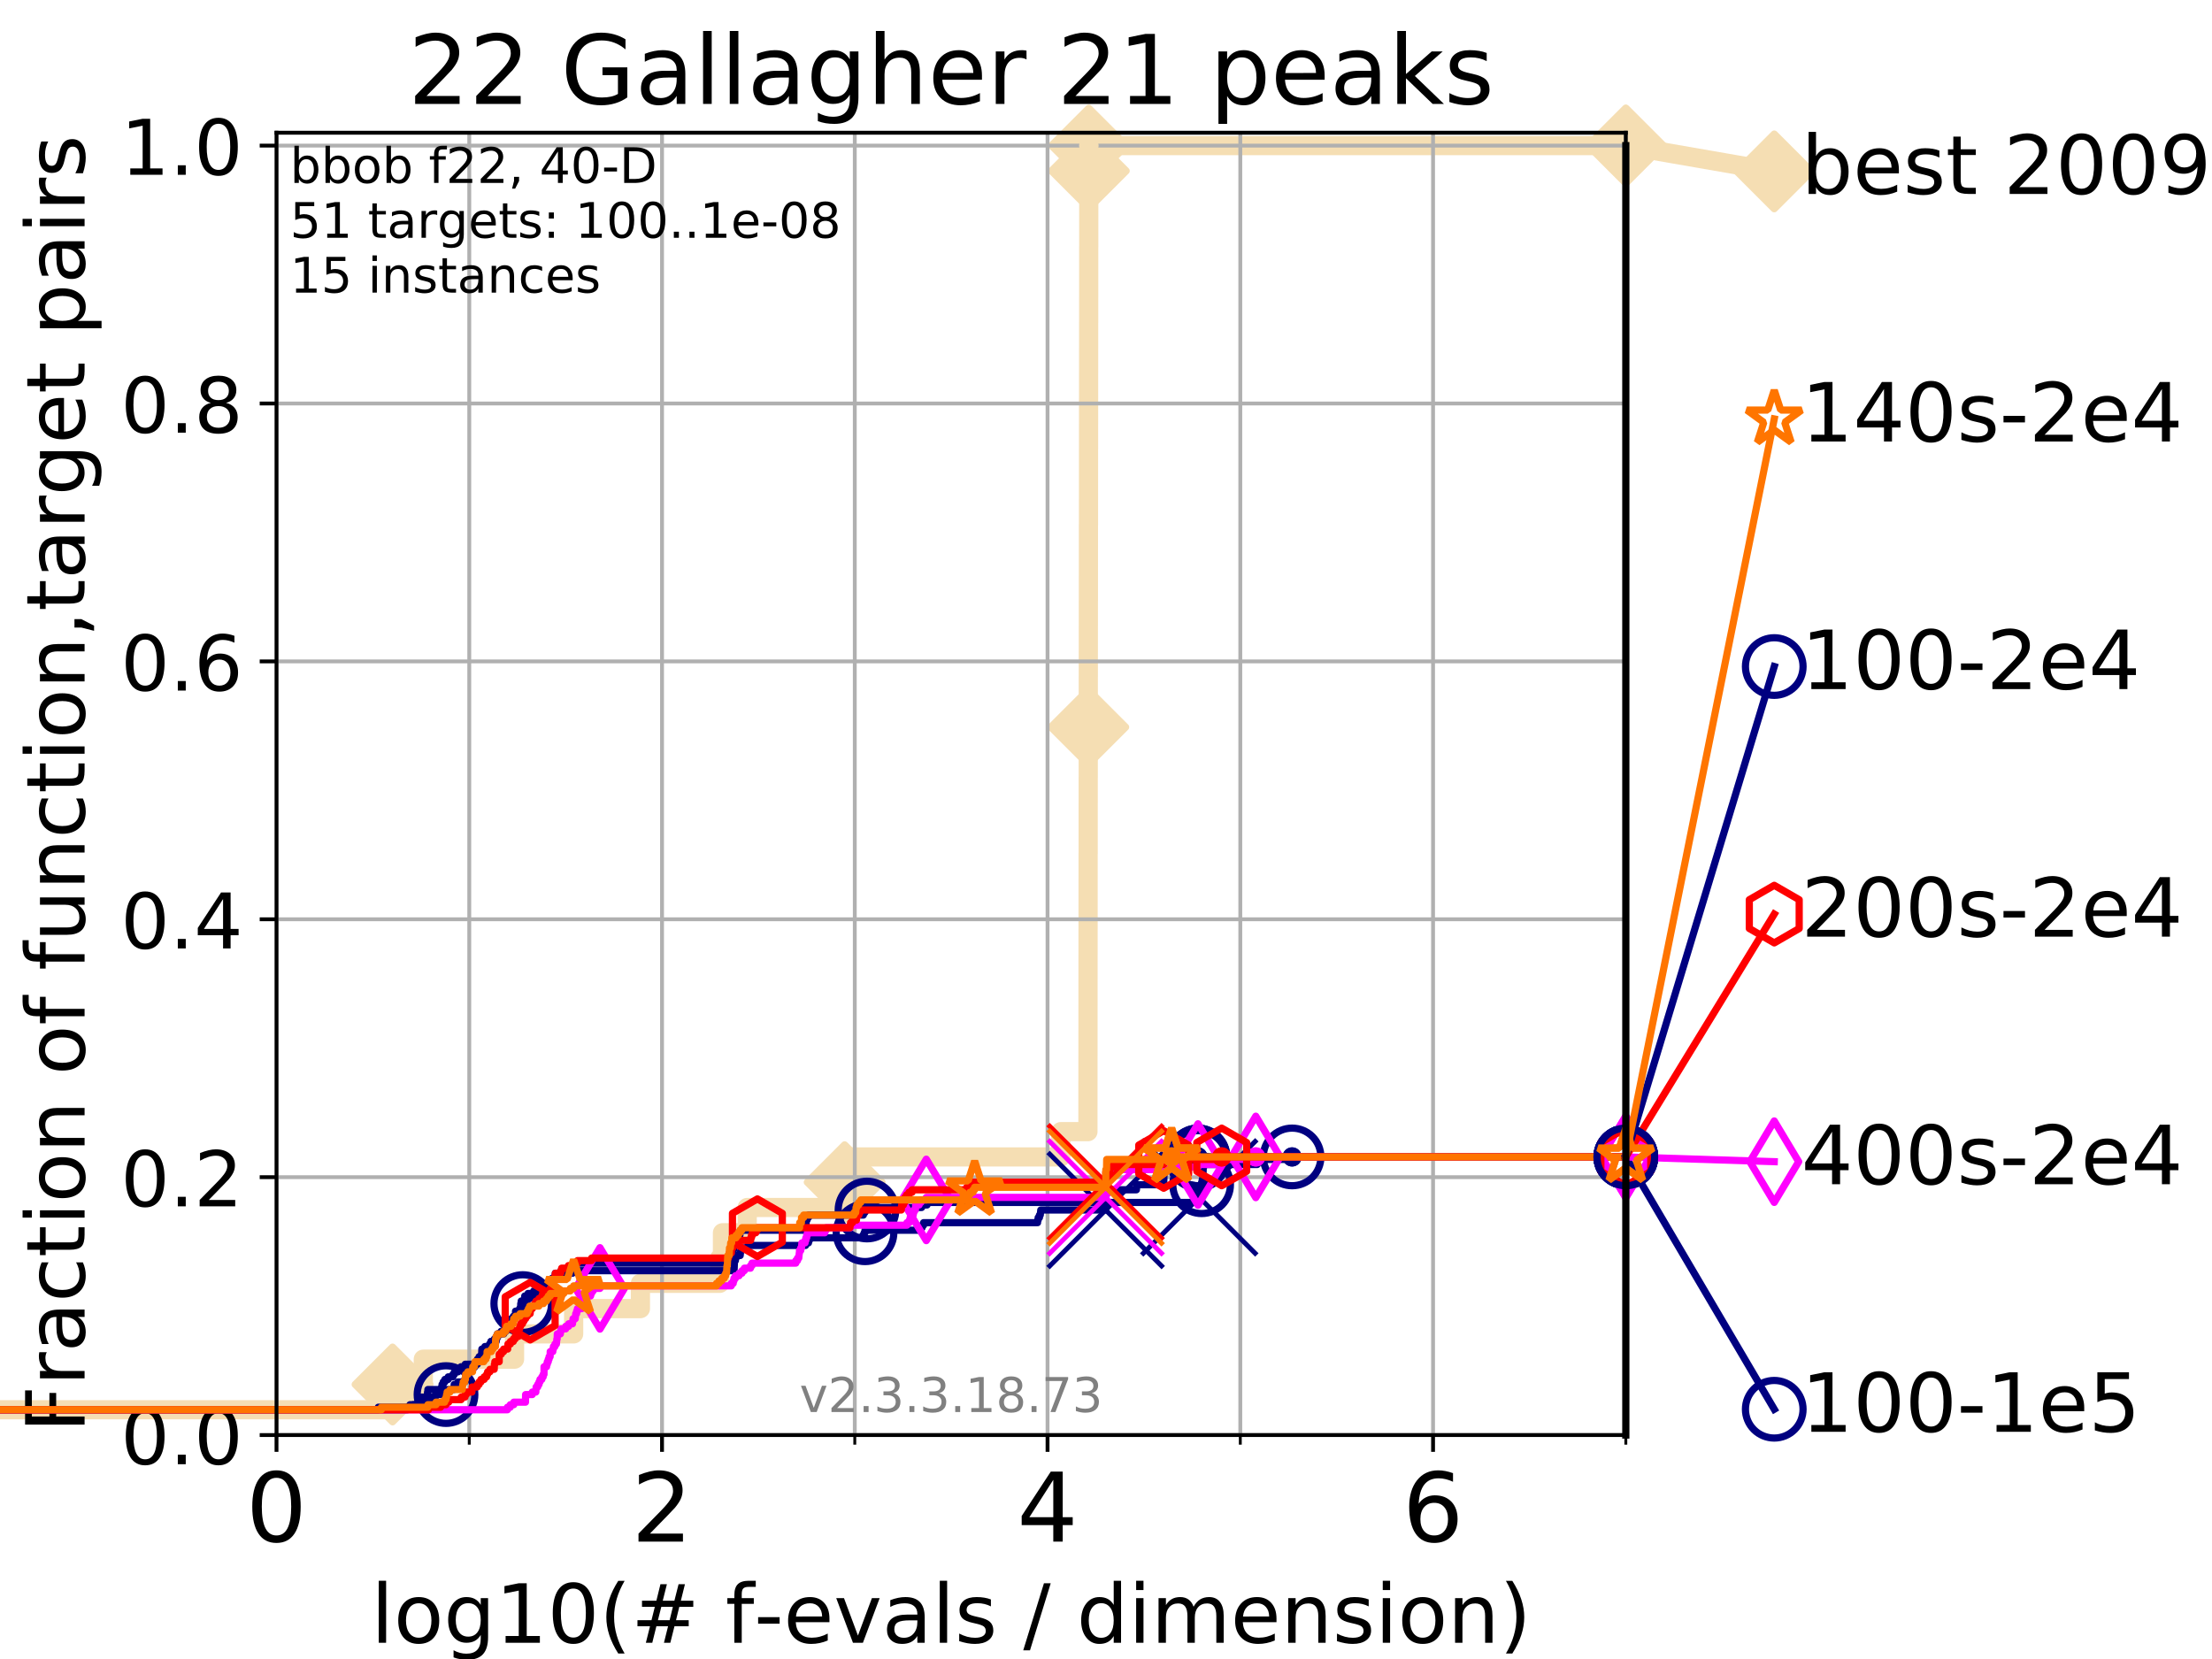 <?xml version="1.0" encoding="utf-8" standalone="no"?>
<!DOCTYPE svg PUBLIC "-//W3C//DTD SVG 1.1//EN"
  "http://www.w3.org/Graphics/SVG/1.1/DTD/svg11.dtd">
<!-- Created with matplotlib (https://matplotlib.org/) -->
<svg height="345.6pt" version="1.1" viewBox="0 0 460.8 345.6" width="460.8pt" xmlns="http://www.w3.org/2000/svg" xmlns:xlink="http://www.w3.org/1999/xlink">
 <defs>
  <style type="text/css">
*{stroke-linecap:butt;stroke-linejoin:round;}
  </style>
 </defs>
 <g id="figure_1">
  <g id="patch_1">
   <path d="M 0 345.6 
L 460.8 345.6 
L 460.8 0 
L 0 0 
z
" style="fill:#ffffff;"/>
  </g>
  <g id="axes_1">
   <g id="patch_2">
    <path d="M 57.6 298.944 
L 338.688 298.944 
L 338.688 27.648 
L 57.6 27.648 
z
" style="fill:#ffffff;"/>
   </g>
   <g id="line2d_1">
    <path d="M -1 293.677 
L 81.776 293.677 
L 81.776 288.41 
L 88.18 288.41 
L 88.18 283.143 
L 107.188 283.143 
L 107.188 277.877 
L 119.503 277.877 
L 119.503 272.61 
L 133.409 272.61 
L 133.409 267.343 
L 149.931 267.343 
L 149.931 262.076 
L 150.502 262.076 
L 150.502 256.809 
L 155.657 256.809 
L 155.657 251.542 
L 175.936 251.542 
L 175.936 246.275 
L 175.956 246.275 
L 175.956 241.009 
L 220.991 241.009 
L 220.991 235.742 
L 226.637 235.742 
L 226.637 230.475 
L 226.638 230.475 
L 226.638 225.208 
L 226.641 225.208 
L 226.641 219.941 
L 226.646 219.941 
L 226.646 214.674 
L 226.648 214.674 
L 226.648 209.407 
L 226.652 209.407 
L 226.652 204.141 
L 226.655 204.141 
L 226.655 198.874 
L 226.66 198.874 
L 226.66 193.607 
L 226.667 193.607 
L 226.667 188.34 
L 226.669 188.34 
L 226.669 183.073 
L 226.673 183.073 
L 226.673 177.806 
L 226.683 177.806 
L 226.683 172.539 
L 226.685 172.539 
L 226.685 167.272 
L 226.689 167.272 
L 226.689 162.006 
L 226.699 162.006 
L 226.699 156.739 
L 226.701 156.739 
L 226.701 151.472 
L 226.705 151.472 
L 226.705 146.205 
L 226.709 146.205 
L 226.709 140.938 
L 226.714 140.938 
L 226.714 135.671 
L 226.719 135.671 
L 226.719 130.404 
L 226.723 130.404 
L 226.723 125.138 
L 226.733 125.138 
L 226.733 119.871 
L 226.737 119.871 
L 226.737 114.604 
L 226.739 114.604 
L 226.739 109.337 
L 226.752 109.337 
L 226.752 104.07 
L 226.756 104.07 
L 226.756 98.803 
L 226.758 98.803 
L 226.758 93.536 
L 226.766 93.536 
L 226.766 88.27 
L 226.771 88.27 
L 226.771 83.003 
L 226.773 83.003 
L 226.773 77.736 
L 226.78 77.736 
L 226.78 72.469 
L 226.785 72.469 
L 226.785 67.202 
L 226.792 67.202 
L 226.792 61.935 
L 226.796 61.935 
L 226.796 56.668 
L 226.799 56.668 
L 226.799 51.402 
L 226.807 51.402 
L 226.807 46.135 
L 226.809 46.135 
L 226.809 40.868 
L 226.811 40.868 
L 226.811 35.601 
L 226.819 35.601 
L 226.819 30.334 
L 338.688 30.334 
" style="fill:none;stroke:#f5deb3;stroke-linecap:square;stroke-width:4;"/>
   </g>
   <g id="line2d_2">
    <defs>
     <path d="M -0 7.778 
L 7.778 0 
L 0 -7.778 
L -7.778 -0 
z
" id="m83703103f0" style="stroke:#f5deb3;stroke-linejoin:miter;stroke-width:1.5;"/>
    </defs>
    <g>
     <use style="fill:#f5deb3;stroke:#f5deb3;stroke-linejoin:miter;stroke-width:1.5;" x="81.776" xlink:href="#m83703103f0" y="288.41"/>
     <use style="fill:#f5deb3;stroke:#f5deb3;stroke-linejoin:miter;stroke-width:1.5;" x="175.956" xlink:href="#m83703103f0" y="246.275"/>
     <use style="fill:#f5deb3;stroke:#f5deb3;stroke-linejoin:miter;stroke-width:1.5;" x="226.705" xlink:href="#m83703103f0" y="151.472"/>
     <use style="fill:#f5deb3;stroke:#f5deb3;stroke-linejoin:miter;stroke-width:1.5;" x="226.819" xlink:href="#m83703103f0" y="35.601"/>
     <use style="fill:#f5deb3;stroke:#f5deb3;stroke-linejoin:miter;stroke-width:1.5;" x="226.819" xlink:href="#m83703103f0" y="30.334"/>
     <use style="fill:#f5deb3;stroke:#f5deb3;stroke-linejoin:miter;stroke-width:1.5;" x="338.688" xlink:href="#m83703103f0" y="30.334"/>
    </g>
   </g>
   <g id="line2d_3">
    <path style="fill:none;stroke:#f5deb3;stroke-linecap:square;stroke-width:4;"/>
    <g/>
   </g>
   <g id="line2d_4">
    <path d="M 338.688 30.334 
L 369.608 35.706 
" style="fill:none;stroke:#f5deb3;stroke-linecap:square;stroke-width:4;"/>
    <g>
     <use style="fill:#f5deb3;stroke:#f5deb3;stroke-linejoin:miter;stroke-width:1.5;" x="338.688" xlink:href="#m83703103f0" y="30.334"/>
     <use style="fill:#f5deb3;stroke:#f5deb3;stroke-linejoin:miter;stroke-width:1.5;" x="369.608" xlink:href="#m83703103f0" y="35.706"/>
    </g>
   </g>
   <g id="matplotlib.axis_1">
    <g id="xtick_1">
     <g id="line2d_5">
      <path clip-path="url(#pfc424e2798)" d="M 57.6 298.944 
L 57.6 27.648 
" style="fill:none;stroke:#b0b0b0;stroke-linecap:square;stroke-width:0.8;"/>
     </g>
     <g id="line2d_6">
      <defs>
       <path d="M 0 0 
L 0 3.5 
" id="m7e09a6ed34" style="stroke:#000000;stroke-width:0.8;"/>
      </defs>
      <g>
       <use style="stroke:#000000;stroke-width:0.8;" x="57.6" xlink:href="#m7e09a6ed34" y="298.944"/>
      </g>
     </g>
     <g id="text_1">
      <!-- 0 -->
      <defs>
       <path d="M 31.781 66.406 
Q 24.172 66.406 20.328 58.906 
Q 16.5 51.422 16.5 36.375 
Q 16.5 21.391 20.328 13.891 
Q 24.172 6.391 31.781 6.391 
Q 39.453 6.391 43.281 13.891 
Q 47.125 21.391 47.125 36.375 
Q 47.125 51.422 43.281 58.906 
Q 39.453 66.406 31.781 66.406 
z
M 31.781 74.219 
Q 44.047 74.219 50.516 64.516 
Q 56.984 54.828 56.984 36.375 
Q 56.984 17.969 50.516 8.266 
Q 44.047 -1.422 31.781 -1.422 
Q 19.531 -1.422 13.062 8.266 
Q 6.594 17.969 6.594 36.375 
Q 6.594 54.828 13.062 64.516 
Q 19.531 74.219 31.781 74.219 
z
" id="DejaVuSans-48"/>
      </defs>
      <g transform="translate(51.237 321.141)scale(0.2 -0.2)">
       <use xlink:href="#DejaVuSans-48"/>
      </g>
     </g>
    </g>
    <g id="xtick_2">
     <g id="line2d_7">
      <path clip-path="url(#pfc424e2798)" d="M 137.911 298.944 
L 137.911 27.648 
" style="fill:none;stroke:#b0b0b0;stroke-linecap:square;stroke-width:0.8;"/>
     </g>
     <g id="line2d_8">
      <g>
       <use style="stroke:#000000;stroke-width:0.8;" x="137.911" xlink:href="#m7e09a6ed34" y="298.944"/>
      </g>
     </g>
     <g id="text_2">
      <!-- 2 -->
      <defs>
       <path d="M 19.188 8.297 
L 53.609 8.297 
L 53.609 0 
L 7.328 0 
L 7.328 8.297 
Q 12.938 14.109 22.625 23.891 
Q 32.328 33.688 34.812 36.531 
Q 39.547 41.844 41.422 45.531 
Q 43.312 49.219 43.312 52.781 
Q 43.312 58.594 39.234 62.25 
Q 35.156 65.922 28.609 65.922 
Q 23.969 65.922 18.812 64.312 
Q 13.672 62.703 7.812 59.422 
L 7.812 69.391 
Q 13.766 71.781 18.938 73 
Q 24.125 74.219 28.422 74.219 
Q 39.75 74.219 46.484 68.547 
Q 53.219 62.891 53.219 53.422 
Q 53.219 48.922 51.531 44.891 
Q 49.859 40.875 45.406 35.406 
Q 44.188 33.984 37.641 27.219 
Q 31.109 20.453 19.188 8.297 
z
" id="DejaVuSans-50"/>
      </defs>
      <g transform="translate(131.548 321.141)scale(0.2 -0.2)">
       <use xlink:href="#DejaVuSans-50"/>
      </g>
     </g>
    </g>
    <g id="xtick_3">
     <g id="line2d_9">
      <path clip-path="url(#pfc424e2798)" d="M 218.222 298.944 
L 218.222 27.648 
" style="fill:none;stroke:#b0b0b0;stroke-linecap:square;stroke-width:0.8;"/>
     </g>
     <g id="line2d_10">
      <g>
       <use style="stroke:#000000;stroke-width:0.8;" x="218.222" xlink:href="#m7e09a6ed34" y="298.944"/>
      </g>
     </g>
     <g id="text_3">
      <!-- 4 -->
      <defs>
       <path d="M 37.797 64.312 
L 12.891 25.391 
L 37.797 25.391 
z
M 35.203 72.906 
L 47.609 72.906 
L 47.609 25.391 
L 58.016 25.391 
L 58.016 17.188 
L 47.609 17.188 
L 47.609 0 
L 37.797 0 
L 37.797 17.188 
L 4.891 17.188 
L 4.891 26.703 
z
" id="DejaVuSans-52"/>
      </defs>
      <g transform="translate(211.859 321.141)scale(0.2 -0.2)">
       <use xlink:href="#DejaVuSans-52"/>
      </g>
     </g>
    </g>
    <g id="xtick_4">
     <g id="line2d_11">
      <path clip-path="url(#pfc424e2798)" d="M 298.533 298.944 
L 298.533 27.648 
" style="fill:none;stroke:#b0b0b0;stroke-linecap:square;stroke-width:0.8;"/>
     </g>
     <g id="line2d_12">
      <g>
       <use style="stroke:#000000;stroke-width:0.8;" x="298.533" xlink:href="#m7e09a6ed34" y="298.944"/>
      </g>
     </g>
     <g id="text_4">
      <!-- 6 -->
      <defs>
       <path d="M 33.016 40.375 
Q 26.375 40.375 22.484 35.828 
Q 18.609 31.297 18.609 23.391 
Q 18.609 15.531 22.484 10.953 
Q 26.375 6.391 33.016 6.391 
Q 39.656 6.391 43.531 10.953 
Q 47.406 15.531 47.406 23.391 
Q 47.406 31.297 43.531 35.828 
Q 39.656 40.375 33.016 40.375 
z
M 52.594 71.297 
L 52.594 62.312 
Q 48.875 64.062 45.094 64.984 
Q 41.312 65.922 37.594 65.922 
Q 27.828 65.922 22.672 59.328 
Q 17.531 52.734 16.797 39.406 
Q 19.672 43.656 24.016 45.922 
Q 28.375 48.188 33.594 48.188 
Q 44.578 48.188 50.953 41.516 
Q 57.328 34.859 57.328 23.391 
Q 57.328 12.156 50.688 5.359 
Q 44.047 -1.422 33.016 -1.422 
Q 20.359 -1.422 13.672 8.266 
Q 6.984 17.969 6.984 36.375 
Q 6.984 53.656 15.188 63.938 
Q 23.391 74.219 37.203 74.219 
Q 40.922 74.219 44.703 73.484 
Q 48.484 72.75 52.594 71.297 
z
" id="DejaVuSans-54"/>
      </defs>
      <g transform="translate(292.17 321.141)scale(0.2 -0.2)">
       <use xlink:href="#DejaVuSans-54"/>
      </g>
     </g>
    </g>
    <g id="xtick_5">
     <g id="line2d_13">
      <path clip-path="url(#pfc424e2798)" d="M 97.755 298.944 
L 97.755 27.648 
" style="fill:none;stroke:#b0b0b0;stroke-linecap:square;stroke-width:0.8;"/>
     </g>
     <g id="line2d_14">
      <defs>
       <path d="M 0 0 
L 0 2 
" id="med3bc492a9" style="stroke:#000000;stroke-width:0.6;"/>
      </defs>
      <g>
       <use style="stroke:#000000;stroke-width:0.6;" x="97.755" xlink:href="#med3bc492a9" y="298.944"/>
      </g>
     </g>
    </g>
    <g id="xtick_6">
     <g id="line2d_15">
      <path clip-path="url(#pfc424e2798)" d="M 178.066 298.944 
L 178.066 27.648 
" style="fill:none;stroke:#b0b0b0;stroke-linecap:square;stroke-width:0.8;"/>
     </g>
     <g id="line2d_16">
      <g>
       <use style="stroke:#000000;stroke-width:0.6;" x="178.066" xlink:href="#med3bc492a9" y="298.944"/>
      </g>
     </g>
    </g>
    <g id="xtick_7">
     <g id="line2d_17">
      <path clip-path="url(#pfc424e2798)" d="M 258.377 298.944 
L 258.377 27.648 
" style="fill:none;stroke:#b0b0b0;stroke-linecap:square;stroke-width:0.8;"/>
     </g>
     <g id="line2d_18">
      <g>
       <use style="stroke:#000000;stroke-width:0.6;" x="258.377" xlink:href="#med3bc492a9" y="298.944"/>
      </g>
     </g>
    </g>
    <g id="xtick_8">
     <g id="line2d_19">
      <path clip-path="url(#pfc424e2798)" d="M 338.688 298.944 
L 338.688 27.648 
" style="fill:none;stroke:#b0b0b0;stroke-linecap:square;stroke-width:0.8;"/>
     </g>
     <g id="line2d_20">
      <g>
       <use style="stroke:#000000;stroke-width:0.6;" x="338.688" xlink:href="#med3bc492a9" y="298.944"/>
      </g>
     </g>
    </g>
    <g id="text_5">
     <!-- log10(# f-evals / dimension) -->
     <defs>
      <path d="M 9.422 75.984 
L 18.406 75.984 
L 18.406 0 
L 9.422 0 
z
" id="DejaVuSans-108"/>
      <path d="M 30.609 48.391 
Q 23.391 48.391 19.188 42.75 
Q 14.984 37.109 14.984 27.297 
Q 14.984 17.484 19.156 11.844 
Q 23.344 6.203 30.609 6.203 
Q 37.797 6.203 41.984 11.859 
Q 46.188 17.531 46.188 27.297 
Q 46.188 37.016 41.984 42.703 
Q 37.797 48.391 30.609 48.391 
z
M 30.609 56 
Q 42.328 56 49.016 48.375 
Q 55.719 40.766 55.719 27.297 
Q 55.719 13.875 49.016 6.219 
Q 42.328 -1.422 30.609 -1.422 
Q 18.844 -1.422 12.172 6.219 
Q 5.516 13.875 5.516 27.297 
Q 5.516 40.766 12.172 48.375 
Q 18.844 56 30.609 56 
z
" id="DejaVuSans-111"/>
      <path d="M 45.406 27.984 
Q 45.406 37.75 41.375 43.109 
Q 37.359 48.484 30.078 48.484 
Q 22.859 48.484 18.828 43.109 
Q 14.797 37.75 14.797 27.984 
Q 14.797 18.266 18.828 12.891 
Q 22.859 7.516 30.078 7.516 
Q 37.359 7.516 41.375 12.891 
Q 45.406 18.266 45.406 27.984 
z
M 54.391 6.781 
Q 54.391 -7.172 48.188 -13.984 
Q 42 -20.797 29.203 -20.797 
Q 24.469 -20.797 20.266 -20.094 
Q 16.062 -19.391 12.109 -17.922 
L 12.109 -9.188 
Q 16.062 -11.328 19.922 -12.344 
Q 23.781 -13.375 27.781 -13.375 
Q 36.625 -13.375 41.016 -8.766 
Q 45.406 -4.156 45.406 5.172 
L 45.406 9.625 
Q 42.625 4.781 38.281 2.391 
Q 33.938 0 27.875 0 
Q 17.828 0 11.672 7.656 
Q 5.516 15.328 5.516 27.984 
Q 5.516 40.672 11.672 48.328 
Q 17.828 56 27.875 56 
Q 33.938 56 38.281 53.609 
Q 42.625 51.219 45.406 46.391 
L 45.406 54.688 
L 54.391 54.688 
z
" id="DejaVuSans-103"/>
      <path d="M 12.406 8.297 
L 28.516 8.297 
L 28.516 63.922 
L 10.984 60.406 
L 10.984 69.391 
L 28.422 72.906 
L 38.281 72.906 
L 38.281 8.297 
L 54.391 8.297 
L 54.391 0 
L 12.406 0 
z
" id="DejaVuSans-49"/>
      <path d="M 31 75.875 
Q 24.469 64.656 21.281 53.656 
Q 18.109 42.672 18.109 31.391 
Q 18.109 20.125 21.312 9.062 
Q 24.516 -2 31 -13.188 
L 23.188 -13.188 
Q 15.875 -1.703 12.234 9.375 
Q 8.594 20.453 8.594 31.391 
Q 8.594 42.281 12.203 53.312 
Q 15.828 64.359 23.188 75.875 
z
" id="DejaVuSans-40"/>
      <path d="M 51.125 44 
L 36.922 44 
L 32.812 27.688 
L 47.125 27.688 
z
M 43.797 71.781 
L 38.719 51.516 
L 52.984 51.516 
L 58.109 71.781 
L 65.922 71.781 
L 60.891 51.516 
L 76.125 51.516 
L 76.125 44 
L 58.984 44 
L 54.984 27.688 
L 70.516 27.688 
L 70.516 20.219 
L 53.078 20.219 
L 48 0 
L 40.188 0 
L 45.219 20.219 
L 30.906 20.219 
L 25.875 0 
L 18.016 0 
L 23.094 20.219 
L 7.719 20.219 
L 7.719 27.688 
L 24.906 27.688 
L 29 44 
L 13.281 44 
L 13.281 51.516 
L 30.906 51.516 
L 35.891 71.781 
z
" id="DejaVuSans-35"/>
      <path id="DejaVuSans-32"/>
      <path d="M 37.109 75.984 
L 37.109 68.5 
L 28.516 68.5 
Q 23.688 68.5 21.797 66.547 
Q 19.922 64.594 19.922 59.516 
L 19.922 54.688 
L 34.719 54.688 
L 34.719 47.703 
L 19.922 47.703 
L 19.922 0 
L 10.891 0 
L 10.891 47.703 
L 2.297 47.703 
L 2.297 54.688 
L 10.891 54.688 
L 10.891 58.5 
Q 10.891 67.625 15.141 71.797 
Q 19.391 75.984 28.609 75.984 
z
" id="DejaVuSans-102"/>
      <path d="M 4.891 31.391 
L 31.203 31.391 
L 31.203 23.391 
L 4.891 23.391 
z
" id="DejaVuSans-45"/>
      <path d="M 56.203 29.594 
L 56.203 25.203 
L 14.891 25.203 
Q 15.484 15.922 20.484 11.062 
Q 25.484 6.203 34.422 6.203 
Q 39.594 6.203 44.453 7.469 
Q 49.312 8.734 54.109 11.281 
L 54.109 2.781 
Q 49.266 0.734 44.188 -0.344 
Q 39.109 -1.422 33.891 -1.422 
Q 20.797 -1.422 13.156 6.188 
Q 5.516 13.812 5.516 26.812 
Q 5.516 40.234 12.766 48.109 
Q 20.016 56 32.328 56 
Q 43.359 56 49.781 48.891 
Q 56.203 41.797 56.203 29.594 
z
M 47.219 32.234 
Q 47.125 39.594 43.094 43.984 
Q 39.062 48.391 32.422 48.391 
Q 24.906 48.391 20.391 44.141 
Q 15.875 39.891 15.188 32.172 
z
" id="DejaVuSans-101"/>
      <path d="M 2.984 54.688 
L 12.5 54.688 
L 29.594 8.797 
L 46.688 54.688 
L 56.203 54.688 
L 35.688 0 
L 23.484 0 
z
" id="DejaVuSans-118"/>
      <path d="M 34.281 27.484 
Q 23.391 27.484 19.188 25 
Q 14.984 22.516 14.984 16.5 
Q 14.984 11.719 18.141 8.906 
Q 21.297 6.109 26.703 6.109 
Q 34.188 6.109 38.703 11.406 
Q 43.219 16.703 43.219 25.484 
L 43.219 27.484 
z
M 52.203 31.203 
L 52.203 0 
L 43.219 0 
L 43.219 8.297 
Q 40.141 3.328 35.547 0.953 
Q 30.953 -1.422 24.312 -1.422 
Q 15.922 -1.422 10.953 3.297 
Q 6 8.016 6 15.922 
Q 6 25.141 12.172 29.828 
Q 18.359 34.516 30.609 34.516 
L 43.219 34.516 
L 43.219 35.406 
Q 43.219 41.609 39.141 45 
Q 35.062 48.391 27.688 48.391 
Q 23 48.391 18.547 47.266 
Q 14.109 46.141 10.016 43.891 
L 10.016 52.203 
Q 14.938 54.109 19.578 55.047 
Q 24.219 56 28.609 56 
Q 40.484 56 46.344 49.844 
Q 52.203 43.703 52.203 31.203 
z
" id="DejaVuSans-97"/>
      <path d="M 44.281 53.078 
L 44.281 44.578 
Q 40.484 46.531 36.375 47.5 
Q 32.281 48.484 27.875 48.484 
Q 21.188 48.484 17.844 46.438 
Q 14.5 44.391 14.5 40.281 
Q 14.5 37.156 16.891 35.375 
Q 19.281 33.594 26.516 31.984 
L 29.594 31.297 
Q 39.156 29.25 43.188 25.516 
Q 47.219 21.781 47.219 15.094 
Q 47.219 7.469 41.188 3.016 
Q 35.156 -1.422 24.609 -1.422 
Q 20.219 -1.422 15.453 -0.562 
Q 10.688 0.297 5.422 2 
L 5.422 11.281 
Q 10.406 8.688 15.234 7.391 
Q 20.062 6.109 24.812 6.109 
Q 31.156 6.109 34.562 8.281 
Q 37.984 10.453 37.984 14.406 
Q 37.984 18.062 35.516 20.016 
Q 33.062 21.969 24.703 23.781 
L 21.578 24.516 
Q 13.234 26.266 9.516 29.906 
Q 5.812 33.547 5.812 39.891 
Q 5.812 47.609 11.281 51.797 
Q 16.75 56 26.812 56 
Q 31.781 56 36.172 55.266 
Q 40.578 54.547 44.281 53.078 
z
" id="DejaVuSans-115"/>
      <path d="M 25.391 72.906 
L 33.688 72.906 
L 8.297 -9.281 
L 0 -9.281 
z
" id="DejaVuSans-47"/>
      <path d="M 45.406 46.391 
L 45.406 75.984 
L 54.391 75.984 
L 54.391 0 
L 45.406 0 
L 45.406 8.203 
Q 42.578 3.328 38.25 0.953 
Q 33.938 -1.422 27.875 -1.422 
Q 17.969 -1.422 11.734 6.484 
Q 5.516 14.406 5.516 27.297 
Q 5.516 40.188 11.734 48.094 
Q 17.969 56 27.875 56 
Q 33.938 56 38.25 53.625 
Q 42.578 51.266 45.406 46.391 
z
M 14.797 27.297 
Q 14.797 17.391 18.875 11.75 
Q 22.953 6.109 30.078 6.109 
Q 37.203 6.109 41.297 11.75 
Q 45.406 17.391 45.406 27.297 
Q 45.406 37.203 41.297 42.844 
Q 37.203 48.484 30.078 48.484 
Q 22.953 48.484 18.875 42.844 
Q 14.797 37.203 14.797 27.297 
z
" id="DejaVuSans-100"/>
      <path d="M 9.422 54.688 
L 18.406 54.688 
L 18.406 0 
L 9.422 0 
z
M 9.422 75.984 
L 18.406 75.984 
L 18.406 64.594 
L 9.422 64.594 
z
" id="DejaVuSans-105"/>
      <path d="M 52 44.188 
Q 55.375 50.25 60.062 53.125 
Q 64.75 56 71.094 56 
Q 79.641 56 84.281 50.016 
Q 88.922 44.047 88.922 33.016 
L 88.922 0 
L 79.891 0 
L 79.891 32.719 
Q 79.891 40.578 77.094 44.375 
Q 74.312 48.188 68.609 48.188 
Q 61.625 48.188 57.562 43.547 
Q 53.516 38.922 53.516 30.906 
L 53.516 0 
L 44.484 0 
L 44.484 32.719 
Q 44.484 40.625 41.703 44.406 
Q 38.922 48.188 33.109 48.188 
Q 26.219 48.188 22.156 43.531 
Q 18.109 38.875 18.109 30.906 
L 18.109 0 
L 9.078 0 
L 9.078 54.688 
L 18.109 54.688 
L 18.109 46.188 
Q 21.188 51.219 25.484 53.609 
Q 29.781 56 35.688 56 
Q 41.656 56 45.828 52.969 
Q 50 49.953 52 44.188 
z
" id="DejaVuSans-109"/>
      <path d="M 54.891 33.016 
L 54.891 0 
L 45.906 0 
L 45.906 32.719 
Q 45.906 40.484 42.875 44.328 
Q 39.844 48.188 33.797 48.188 
Q 26.516 48.188 22.312 43.547 
Q 18.109 38.922 18.109 30.906 
L 18.109 0 
L 9.078 0 
L 9.078 54.688 
L 18.109 54.688 
L 18.109 46.188 
Q 21.344 51.125 25.703 53.562 
Q 30.078 56 35.797 56 
Q 45.219 56 50.047 50.172 
Q 54.891 44.344 54.891 33.016 
z
" id="DejaVuSans-110"/>
      <path d="M 8.016 75.875 
L 15.828 75.875 
Q 23.141 64.359 26.781 53.312 
Q 30.422 42.281 30.422 31.391 
Q 30.422 20.453 26.781 9.375 
Q 23.141 -1.703 15.828 -13.188 
L 8.016 -13.188 
Q 14.5 -2 17.703 9.062 
Q 20.906 20.125 20.906 31.391 
Q 20.906 42.672 17.703 53.656 
Q 14.5 64.656 8.016 75.875 
z
" id="DejaVuSans-41"/>
     </defs>
     <g transform="translate(77.303 342.218)scale(0.17 -0.17)">
      <use xlink:href="#DejaVuSans-108"/>
      <use x="27.783" xlink:href="#DejaVuSans-111"/>
      <use x="88.965" xlink:href="#DejaVuSans-103"/>
      <use x="152.441" xlink:href="#DejaVuSans-49"/>
      <use x="216.064" xlink:href="#DejaVuSans-48"/>
      <use x="279.688" xlink:href="#DejaVuSans-40"/>
      <use x="318.701" xlink:href="#DejaVuSans-35"/>
      <use x="402.49" xlink:href="#DejaVuSans-32"/>
      <use x="434.277" xlink:href="#DejaVuSans-102"/>
      <use x="469.404" xlink:href="#DejaVuSans-45"/>
      <use x="505.488" xlink:href="#DejaVuSans-101"/>
      <use x="567.012" xlink:href="#DejaVuSans-118"/>
      <use x="626.191" xlink:href="#DejaVuSans-97"/>
      <use x="687.471" xlink:href="#DejaVuSans-108"/>
      <use x="715.254" xlink:href="#DejaVuSans-115"/>
      <use x="767.354" xlink:href="#DejaVuSans-32"/>
      <use x="799.141" xlink:href="#DejaVuSans-47"/>
      <use x="832.832" xlink:href="#DejaVuSans-32"/>
      <use x="864.619" xlink:href="#DejaVuSans-100"/>
      <use x="928.096" xlink:href="#DejaVuSans-105"/>
      <use x="955.879" xlink:href="#DejaVuSans-109"/>
      <use x="1053.291" xlink:href="#DejaVuSans-101"/>
      <use x="1114.814" xlink:href="#DejaVuSans-110"/>
      <use x="1178.193" xlink:href="#DejaVuSans-115"/>
      <use x="1230.293" xlink:href="#DejaVuSans-105"/>
      <use x="1258.076" xlink:href="#DejaVuSans-111"/>
      <use x="1319.258" xlink:href="#DejaVuSans-110"/>
      <use x="1382.637" xlink:href="#DejaVuSans-41"/>
     </g>
    </g>
   </g>
   <g id="matplotlib.axis_2">
    <g id="ytick_1">
     <g id="line2d_21">
      <path clip-path="url(#pfc424e2798)" d="M 57.6 298.944 
L 338.688 298.944 
" style="fill:none;stroke:#b0b0b0;stroke-linecap:square;stroke-width:0.8;"/>
     </g>
     <g id="line2d_22">
      <defs>
       <path d="M 0 0 
L -3.5 0 
" id="m36c508742f" style="stroke:#000000;stroke-width:0.8;"/>
      </defs>
      <g>
       <use style="stroke:#000000;stroke-width:0.8;" x="57.6" xlink:href="#m36c508742f" y="298.944"/>
      </g>
     </g>
     <g id="text_6">
      <!-- 0.0 -->
      <defs>
       <path d="M 10.688 12.406 
L 21 12.406 
L 21 0 
L 10.688 0 
z
" id="DejaVuSans-46"/>
      </defs>
      <g transform="translate(25.155 305.023)scale(0.16 -0.16)">
       <use xlink:href="#DejaVuSans-48"/>
       <use x="63.623" xlink:href="#DejaVuSans-46"/>
       <use x="95.41" xlink:href="#DejaVuSans-48"/>
      </g>
     </g>
    </g>
    <g id="ytick_2">
     <g id="line2d_23">
      <path clip-path="url(#pfc424e2798)" d="M 57.6 245.222 
L 338.688 245.222 
" style="fill:none;stroke:#b0b0b0;stroke-linecap:square;stroke-width:0.8;"/>
     </g>
     <g id="line2d_24">
      <g>
       <use style="stroke:#000000;stroke-width:0.8;" x="57.6" xlink:href="#m36c508742f" y="245.222"/>
      </g>
     </g>
     <g id="text_7">
      <!-- 0.2 -->
      <g transform="translate(25.155 251.301)scale(0.16 -0.16)">
       <use xlink:href="#DejaVuSans-48"/>
       <use x="63.623" xlink:href="#DejaVuSans-46"/>
       <use x="95.41" xlink:href="#DejaVuSans-50"/>
      </g>
     </g>
    </g>
    <g id="ytick_3">
     <g id="line2d_25">
      <path clip-path="url(#pfc424e2798)" d="M 57.6 191.5 
L 338.688 191.5 
" style="fill:none;stroke:#b0b0b0;stroke-linecap:square;stroke-width:0.8;"/>
     </g>
     <g id="line2d_26">
      <g>
       <use style="stroke:#000000;stroke-width:0.8;" x="57.6" xlink:href="#m36c508742f" y="191.5"/>
      </g>
     </g>
     <g id="text_8">
      <!-- 0.4 -->
      <g transform="translate(25.155 197.579)scale(0.16 -0.16)">
       <use xlink:href="#DejaVuSans-48"/>
       <use x="63.623" xlink:href="#DejaVuSans-46"/>
       <use x="95.41" xlink:href="#DejaVuSans-52"/>
      </g>
     </g>
    </g>
    <g id="ytick_4">
     <g id="line2d_27">
      <path clip-path="url(#pfc424e2798)" d="M 57.6 137.778 
L 338.688 137.778 
" style="fill:none;stroke:#b0b0b0;stroke-linecap:square;stroke-width:0.8;"/>
     </g>
     <g id="line2d_28">
      <g>
       <use style="stroke:#000000;stroke-width:0.8;" x="57.6" xlink:href="#m36c508742f" y="137.778"/>
      </g>
     </g>
     <g id="text_9">
      <!-- 0.6 -->
      <g transform="translate(25.155 143.857)scale(0.16 -0.16)">
       <use xlink:href="#DejaVuSans-48"/>
       <use x="63.623" xlink:href="#DejaVuSans-46"/>
       <use x="95.41" xlink:href="#DejaVuSans-54"/>
      </g>
     </g>
    </g>
    <g id="ytick_5">
     <g id="line2d_29">
      <path clip-path="url(#pfc424e2798)" d="M 57.6 84.056 
L 338.688 84.056 
" style="fill:none;stroke:#b0b0b0;stroke-linecap:square;stroke-width:0.8;"/>
     </g>
     <g id="line2d_30">
      <g>
       <use style="stroke:#000000;stroke-width:0.8;" x="57.6" xlink:href="#m36c508742f" y="84.056"/>
      </g>
     </g>
     <g id="text_10">
      <!-- 0.8 -->
      <defs>
       <path d="M 31.781 34.625 
Q 24.75 34.625 20.719 30.859 
Q 16.703 27.094 16.703 20.516 
Q 16.703 13.922 20.719 10.156 
Q 24.75 6.391 31.781 6.391 
Q 38.812 6.391 42.859 10.172 
Q 46.922 13.969 46.922 20.516 
Q 46.922 27.094 42.891 30.859 
Q 38.875 34.625 31.781 34.625 
z
M 21.922 38.812 
Q 15.578 40.375 12.031 44.719 
Q 8.5 49.078 8.5 55.328 
Q 8.5 64.062 14.719 69.141 
Q 20.953 74.219 31.781 74.219 
Q 42.672 74.219 48.875 69.141 
Q 55.078 64.062 55.078 55.328 
Q 55.078 49.078 51.531 44.719 
Q 48 40.375 41.703 38.812 
Q 48.828 37.156 52.797 32.312 
Q 56.781 27.484 56.781 20.516 
Q 56.781 9.906 50.312 4.234 
Q 43.844 -1.422 31.781 -1.422 
Q 19.734 -1.422 13.25 4.234 
Q 6.781 9.906 6.781 20.516 
Q 6.781 27.484 10.781 32.312 
Q 14.797 37.156 21.922 38.812 
z
M 18.312 54.391 
Q 18.312 48.734 21.844 45.562 
Q 25.391 42.391 31.781 42.391 
Q 38.141 42.391 41.719 45.562 
Q 45.312 48.734 45.312 54.391 
Q 45.312 60.062 41.719 63.234 
Q 38.141 66.406 31.781 66.406 
Q 25.391 66.406 21.844 63.234 
Q 18.312 60.062 18.312 54.391 
z
" id="DejaVuSans-56"/>
      </defs>
      <g transform="translate(25.155 90.135)scale(0.16 -0.16)">
       <use xlink:href="#DejaVuSans-48"/>
       <use x="63.623" xlink:href="#DejaVuSans-46"/>
       <use x="95.41" xlink:href="#DejaVuSans-56"/>
      </g>
     </g>
    </g>
    <g id="ytick_6">
     <g id="line2d_31">
      <path clip-path="url(#pfc424e2798)" d="M 57.6 30.334 
L 338.688 30.334 
" style="fill:none;stroke:#b0b0b0;stroke-linecap:square;stroke-width:0.8;"/>
     </g>
     <g id="line2d_32">
      <g>
       <use style="stroke:#000000;stroke-width:0.8;" x="57.6" xlink:href="#m36c508742f" y="30.334"/>
      </g>
     </g>
     <g id="text_11">
      <!-- 1.0 -->
      <g transform="translate(25.155 36.413)scale(0.16 -0.16)">
       <use xlink:href="#DejaVuSans-49"/>
       <use x="63.623" xlink:href="#DejaVuSans-46"/>
       <use x="95.41" xlink:href="#DejaVuSans-48"/>
      </g>
     </g>
    </g>
    <g id="text_12">
     <!-- Fraction of function,target pairs -->
     <defs>
      <path d="M 9.812 72.906 
L 51.703 72.906 
L 51.703 64.594 
L 19.672 64.594 
L 19.672 43.109 
L 48.578 43.109 
L 48.578 34.812 
L 19.672 34.812 
L 19.672 0 
L 9.812 0 
z
" id="DejaVuSans-70"/>
      <path d="M 41.109 46.297 
Q 39.594 47.172 37.812 47.578 
Q 36.031 48 33.891 48 
Q 26.266 48 22.188 43.047 
Q 18.109 38.094 18.109 28.812 
L 18.109 0 
L 9.078 0 
L 9.078 54.688 
L 18.109 54.688 
L 18.109 46.188 
Q 20.953 51.172 25.484 53.578 
Q 30.031 56 36.531 56 
Q 37.453 56 38.578 55.875 
Q 39.703 55.766 41.062 55.516 
z
" id="DejaVuSans-114"/>
      <path d="M 48.781 52.594 
L 48.781 44.188 
Q 44.969 46.297 41.141 47.344 
Q 37.312 48.391 33.406 48.391 
Q 24.656 48.391 19.812 42.844 
Q 14.984 37.312 14.984 27.297 
Q 14.984 17.281 19.812 11.734 
Q 24.656 6.203 33.406 6.203 
Q 37.312 6.203 41.141 7.25 
Q 44.969 8.297 48.781 10.406 
L 48.781 2.094 
Q 45.016 0.344 40.984 -0.531 
Q 36.969 -1.422 32.422 -1.422 
Q 20.062 -1.422 12.781 6.344 
Q 5.516 14.109 5.516 27.297 
Q 5.516 40.672 12.859 48.328 
Q 20.219 56 33.016 56 
Q 37.156 56 41.109 55.141 
Q 45.062 54.297 48.781 52.594 
z
" id="DejaVuSans-99"/>
      <path d="M 18.312 70.219 
L 18.312 54.688 
L 36.812 54.688 
L 36.812 47.703 
L 18.312 47.703 
L 18.312 18.016 
Q 18.312 11.328 20.141 9.422 
Q 21.969 7.516 27.594 7.516 
L 36.812 7.516 
L 36.812 0 
L 27.594 0 
Q 17.188 0 13.234 3.875 
Q 9.281 7.766 9.281 18.016 
L 9.281 47.703 
L 2.688 47.703 
L 2.688 54.688 
L 9.281 54.688 
L 9.281 70.219 
z
" id="DejaVuSans-116"/>
      <path d="M 8.5 21.578 
L 8.5 54.688 
L 17.484 54.688 
L 17.484 21.922 
Q 17.484 14.156 20.5 10.266 
Q 23.531 6.391 29.594 6.391 
Q 36.859 6.391 41.078 11.031 
Q 45.312 15.672 45.312 23.688 
L 45.312 54.688 
L 54.297 54.688 
L 54.297 0 
L 45.312 0 
L 45.312 8.406 
Q 42.047 3.422 37.719 1 
Q 33.406 -1.422 27.688 -1.422 
Q 18.266 -1.422 13.375 4.438 
Q 8.5 10.297 8.5 21.578 
z
M 31.109 56 
z
" id="DejaVuSans-117"/>
      <path d="M 11.719 12.406 
L 22.016 12.406 
L 22.016 4 
L 14.016 -11.625 
L 7.719 -11.625 
L 11.719 4 
z
" id="DejaVuSans-44"/>
      <path d="M 18.109 8.203 
L 18.109 -20.797 
L 9.078 -20.797 
L 9.078 54.688 
L 18.109 54.688 
L 18.109 46.391 
Q 20.953 51.266 25.266 53.625 
Q 29.594 56 35.594 56 
Q 45.562 56 51.781 48.094 
Q 58.016 40.188 58.016 27.297 
Q 58.016 14.406 51.781 6.484 
Q 45.562 -1.422 35.594 -1.422 
Q 29.594 -1.422 25.266 0.953 
Q 20.953 3.328 18.109 8.203 
z
M 48.688 27.297 
Q 48.688 37.203 44.609 42.844 
Q 40.531 48.484 33.406 48.484 
Q 26.266 48.484 22.188 42.844 
Q 18.109 37.203 18.109 27.297 
Q 18.109 17.391 22.188 11.75 
Q 26.266 6.109 33.406 6.109 
Q 40.531 6.109 44.609 11.75 
Q 48.688 17.391 48.688 27.297 
z
" id="DejaVuSans-112"/>
     </defs>
     <g transform="translate(17.62 298.435)rotate(-90)scale(0.17 -0.17)">
      <use xlink:href="#DejaVuSans-70"/>
      <use x="57.41" xlink:href="#DejaVuSans-114"/>
      <use x="98.523" xlink:href="#DejaVuSans-97"/>
      <use x="159.803" xlink:href="#DejaVuSans-99"/>
      <use x="214.783" xlink:href="#DejaVuSans-116"/>
      <use x="253.992" xlink:href="#DejaVuSans-105"/>
      <use x="281.775" xlink:href="#DejaVuSans-111"/>
      <use x="342.957" xlink:href="#DejaVuSans-110"/>
      <use x="406.336" xlink:href="#DejaVuSans-32"/>
      <use x="438.123" xlink:href="#DejaVuSans-111"/>
      <use x="499.305" xlink:href="#DejaVuSans-102"/>
      <use x="534.51" xlink:href="#DejaVuSans-32"/>
      <use x="566.297" xlink:href="#DejaVuSans-102"/>
      <use x="601.502" xlink:href="#DejaVuSans-117"/>
      <use x="664.881" xlink:href="#DejaVuSans-110"/>
      <use x="728.26" xlink:href="#DejaVuSans-99"/>
      <use x="783.24" xlink:href="#DejaVuSans-116"/>
      <use x="822.449" xlink:href="#DejaVuSans-105"/>
      <use x="850.232" xlink:href="#DejaVuSans-111"/>
      <use x="911.414" xlink:href="#DejaVuSans-110"/>
      <use x="974.793" xlink:href="#DejaVuSans-44"/>
      <use x="1006.58" xlink:href="#DejaVuSans-116"/>
      <use x="1045.789" xlink:href="#DejaVuSans-97"/>
      <use x="1107.068" xlink:href="#DejaVuSans-114"/>
      <use x="1148.166" xlink:href="#DejaVuSans-103"/>
      <use x="1211.643" xlink:href="#DejaVuSans-101"/>
      <use x="1273.166" xlink:href="#DejaVuSans-116"/>
      <use x="1312.375" xlink:href="#DejaVuSans-32"/>
      <use x="1344.162" xlink:href="#DejaVuSans-112"/>
      <use x="1407.639" xlink:href="#DejaVuSans-97"/>
      <use x="1468.918" xlink:href="#DejaVuSans-105"/>
      <use x="1496.701" xlink:href="#DejaVuSans-114"/>
      <use x="1537.814" xlink:href="#DejaVuSans-115"/>
     </g>
    </g>
   </g>
   <g id="line2d_33">
    <defs>
     <path d="M 0 1.5 
C 0.398 1.5 0.779 1.342 1.061 1.061 
C 1.342 0.779 1.5 0.398 1.5 0 
C 1.5 -0.398 1.342 -0.779 1.061 -1.061 
C 0.779 -1.342 0.398 -1.5 0 -1.5 
C -0.398 -1.5 -0.779 -1.342 -1.061 -1.061 
C -1.342 -0.779 -1.5 -0.398 -1.5 0 
C -1.5 0.398 -1.342 0.779 -1.061 1.061 
C -0.779 1.342 -0.398 1.5 0 1.5 
z
" id="me06a11827c" style="stroke:#f5deb3;"/>
    </defs>
    <g>
     <use style="fill:#f5deb3;stroke:#f5deb3;" x="226.819" xlink:href="#me06a11827c" y="30.334"/>
     <use style="fill:#f5deb3;stroke:#f5deb3;" x="226.819" xlink:href="#me06a11827c" y="30.334"/>
    </g>
   </g>
   <g id="line2d_34">
    <defs>
     <path d="M 0 1.5 
C 0.398 1.5 0.779 1.342 1.061 1.061 
C 1.342 0.779 1.5 0.398 1.5 0 
C 1.5 -0.398 1.342 -0.779 1.061 -1.061 
C 0.779 -1.342 0.398 -1.5 0 -1.5 
C -0.398 -1.5 -0.779 -1.342 -1.061 -1.061 
C -1.342 -0.779 -1.5 -0.398 -1.5 0 
C -1.5 0.398 -1.342 0.779 -1.061 1.061 
C -0.779 1.342 -0.398 1.5 0 1.5 
z
" id="m9d4a9750aa" style="stroke:#000080;"/>
    </defs>
    <g>
     <use style="fill:#000080;stroke:#000080;" x="249.559" xlink:href="#m9d4a9750aa" y="241.009"/>
     <use style="fill:#000080;stroke:#000080;" x="249.559" xlink:href="#m9d4a9750aa" y="241.009"/>
    </g>
   </g>
   <g id="line2d_35">
    <path d="M -1 293.677 
L 78.813 293.677 
L 78.813 293.15 
L 85.404 293.15 
L 85.404 292.624 
L 87.409 292.624 
L 87.409 292.097 
L 89.135 292.097 
L 89.135 291.57 
L 89.973 291.57 
L 89.973 291.044 
L 90.706 291.044 
L 90.706 290.517 
L 92.912 290.517 
L 92.912 289.99 
L 93.084 289.99 
L 93.084 289.464 
L 94.558 289.464 
L 94.611 288.41 
L 95.377 288.41 
L 95.377 287.884 
L 96.815 287.884 
L 96.815 287.357 
L 97.044 287.357 
L 97.044 286.304 
L 97.448 286.304 
L 97.448 285.777 
L 97.58 285.777 
L 97.58 285.25 
L 98.523 285.25 
L 98.523 284.723 
L 98.935 284.723 
L 98.935 284.197 
L 99.218 284.197 
L 99.218 283.67 
L 99.925 283.67 
L 99.925 283.143 
L 100.079 283.143 
L 100.079 282.617 
L 100.306 282.617 
L 100.381 281.037 
L 101.007 281.037 
L 101.007 280.51 
L 102.06 280.51 
L 102.06 279.983 
L 102.297 279.983 
L 102.297 279.457 
L 102.989 279.457 
L 102.989 278.93 
L 103.372 278.93 
L 103.372 278.403 
L 103.747 278.403 
L 103.747 277.877 
L 104.942 277.877 
L 104.942 277.35 
L 105.37 277.35 
L 105.398 276.296 
L 105.87 276.296 
L 105.87 275.77 
L 106.169 275.77 
L 106.169 275.243 
L 106.515 275.243 
L 106.515 274.716 
L 107.239 274.716 
L 107.239 274.19 
L 107.515 274.19 
L 107.515 273.663 
L 107.639 273.663 
L 107.639 273.136 
L 108.437 273.136 
L 108.484 271.556 
L 108.578 271.556 
L 108.578 271.03 
L 109.222 271.03 
L 109.312 269.976 
L 109.995 269.976 
L 109.995 269.45 
L 111.186 269.45 
L 111.186 268.923 
L 113.329 268.923 
L 113.329 268.396 
L 113.874 268.396 
L 113.874 267.87 
L 114.097 267.87 
L 114.097 267.343 
L 115.141 267.343 
L 115.141 266.816 
L 115.365 266.816 
L 115.365 266.289 
L 115.696 266.289 
L 115.696 265.763 
L 116.127 265.763 
L 116.127 265.236 
L 119.276 265.236 
L 119.276 264.709 
L 152.917 264.709 
L 153.014 262.603 
L 153.202 262.603 
L 153.202 262.076 
L 153.345 262.076 
L 153.345 261.549 
L 154.193 261.549 
L 154.302 260.496 
L 154.485 260.496 
L 154.485 259.969 
L 155.82 259.969 
L 155.82 259.443 
L 167.826 259.443 
L 167.826 258.916 
L 168.422 258.916 
L 168.422 258.389 
L 168.615 258.389 
L 168.615 257.862 
L 179.742 257.862 
L 179.742 257.336 
L 180.02 257.336 
L 180.02 256.809 
L 180.197 256.809 
L 180.197 256.282 
L 191.424 256.282 
L 191.424 255.756 
L 192.083 255.756 
L 192.083 255.229 
L 192.404 255.229 
L 192.404 254.702 
L 216.143 254.702 
L 216.143 254.176 
L 216.265 254.176 
L 216.265 253.649 
L 216.535 253.649 
L 216.535 253.122 
L 216.708 253.122 
L 216.811 252.069 
L 230.334 252.069 
L 230.363 248.382 
L 230.545 248.382 
L 230.545 247.855 
L 236.733 247.855 
L 236.842 246.802 
L 242.428 246.802 
L 242.537 242.062 
L 243.355 242.062 
L 243.355 241.535 
L 249.559 241.535 
L 249.559 241.009 
L 338.688 241.009 
L 338.688 241.009 
" style="fill:none;stroke:#000080;stroke-linecap:square;stroke-width:1.5;"/>
   </g>
   <g id="line2d_36">
    <defs>
     <path d="M 0 6 
C 1.591 6 3.117 5.368 4.243 4.243 
C 5.368 3.117 6 1.591 6 0 
C 6 -1.591 5.368 -3.117 4.243 -4.243 
C 3.117 -5.368 1.591 -6 0 -6 
C -1.591 -6 -3.117 -5.368 -4.243 -4.243 
C -5.368 -3.117 -6 -1.591 -6 0 
C -6 1.591 -5.368 3.117 -4.243 4.243 
C -3.117 5.368 -1.591 6 0 6 
z
" id="m2d9dcff342" style="stroke:#000080;stroke-width:1.5;"/>
    </defs>
    <g>
     <use style="fill-opacity:0;stroke:#000080;stroke-width:1.5;" x="92.912" xlink:href="#m2d9dcff342" y="290.517"/>
     <use style="fill-opacity:0;stroke:#000080;stroke-width:1.5;" x="180.197" xlink:href="#m2d9dcff342" y="256.809"/>
     <use style="fill-opacity:0;stroke:#000080;stroke-width:1.5;" x="249.559" xlink:href="#m2d9dcff342" y="241.535"/>
     <use style="fill-opacity:0;stroke:#000080;stroke-width:1.5;" x="249.559" xlink:href="#m2d9dcff342" y="241.009"/>
     <use style="fill-opacity:0;stroke:#000080;stroke-width:1.5;" x="249.559" xlink:href="#m2d9dcff342" y="241.009"/>
     <use style="fill-opacity:0;stroke:#000080;stroke-width:1.5;" x="338.688" xlink:href="#m2d9dcff342" y="241.009"/>
    </g>
   </g>
   <g id="line2d_37">
    <path style="fill:none;stroke:#000080;stroke-linecap:square;stroke-width:1.5;"/>
    <g/>
   </g>
   <g id="line2d_38">
    <path clip-path="url(#pfc424e2798)" d="M 230.329 252.069 
" style="fill:none;stroke:#000080;stroke-linecap:square;stroke-width:1.5;"/>
    <defs>
     <path d="M -12 12 
L 12 -12 
M -12 -12 
L 12 12 
" id="m91e7a291c9" style="stroke:#000080;"/>
    </defs>
    <g clip-path="url(#pfc424e2798)">
     <use style="fill:#000080;stroke:#000080;" x="230.329" xlink:href="#m91e7a291c9" y="252.069"/>
    </g>
   </g>
   <g id="line2d_39">
    <g>
     <use style="fill:#000080;stroke:#000080;" x="269.165" xlink:href="#m9d4a9750aa" y="241.009"/>
     <use style="fill:#000080;stroke:#000080;" x="269.165" xlink:href="#m9d4a9750aa" y="241.009"/>
    </g>
   </g>
   <g id="line2d_40">
    <path d="M -1 293.677 
L 84.864 293.677 
L 84.864 293.15 
L 86.098 293.15 
L 86.098 292.624 
L 87.33 292.624 
L 87.33 292.097 
L 87.566 292.097 
L 87.566 291.57 
L 87.799 291.57 
L 87.799 291.044 
L 88.992 291.044 
L 89.064 289.99 
L 89.135 289.99 
L 89.135 289.464 
L 91.966 289.464 
L 91.966 288.937 
L 92.087 288.937 
L 92.087 288.41 
L 92.327 288.41 
L 92.327 287.884 
L 92.68 287.884 
L 92.68 287.357 
L 93.366 287.357 
L 93.366 286.83 
L 94.348 286.83 
L 94.348 286.304 
L 94.663 286.304 
L 94.663 285.777 
L 95.427 285.777 
L 95.427 285.25 
L 96.015 285.25 
L 96.015 284.723 
L 96.907 284.723 
L 96.907 284.197 
L 99.457 284.197 
L 99.457 283.143 
L 99.809 283.143 
L 99.809 282.617 
L 100.568 282.617 
L 100.568 282.09 
L 100.935 282.09 
L 100.935 281.563 
L 101.33 281.563 
L 101.436 280.51 
L 101.992 280.51 
L 101.992 279.983 
L 102.264 279.983 
L 102.264 279.457 
L 103.372 279.457 
L 103.372 278.93 
L 103.498 278.93 
L 103.498 278.403 
L 103.623 278.403 
L 103.623 277.877 
L 104.385 277.877 
L 104.385 277.35 
L 105.285 277.35 
L 105.285 276.823 
L 105.65 276.823 
L 105.65 276.296 
L 105.843 276.296 
L 105.843 275.77 
L 106.594 275.77 
L 106.699 274.716 
L 106.958 274.716 
L 106.958 274.19 
L 107.365 274.19 
L 107.39 273.136 
L 108.247 273.136 
L 108.247 272.61 
L 108.695 272.61 
L 108.695 272.083 
L 108.903 272.083 
L 108.903 271.556 
L 109.357 271.556 
L 109.357 271.03 
L 109.8 271.03 
L 109.8 270.503 
L 110.338 270.503 
L 110.338 269.976 
L 111.897 269.976 
L 111.897 269.45 
L 112.148 269.45 
L 112.148 268.923 
L 112.563 268.923 
L 112.563 268.396 
L 113.595 268.396 
L 113.595 267.87 
L 113.804 267.87 
L 113.804 267.343 
L 114.486 267.343 
L 114.486 266.816 
L 115.012 266.816 
L 115.012 266.289 
L 115.649 266.289 
L 115.68 265.236 
L 116.842 265.236 
L 116.842 264.709 
L 118.708 264.709 
L 118.708 264.183 
L 119.453 264.183 
L 119.453 263.656 
L 119.911 263.656 
L 119.911 263.129 
L 151.353 263.129 
L 151.353 262.603 
L 152.267 262.603 
L 152.292 261.549 
L 152.508 261.549 
L 152.518 260.496 
L 152.791 260.496 
L 152.821 259.443 
L 152.994 259.443 
L 152.994 258.916 
L 153.146 258.916 
L 153.146 258.389 
L 153.501 258.389 
L 153.501 257.862 
L 153.906 257.862 
L 153.906 257.336 
L 154.124 257.336 
L 154.212 256.282 
L 167.267 256.282 
L 167.267 255.756 
L 167.667 255.756 
L 167.667 255.229 
L 167.895 255.229 
L 167.97 254.176 
L 168.119 254.176 
L 168.119 253.649 
L 168.42 253.649 
L 168.42 253.122 
L 179.854 253.122 
L 179.854 252.596 
L 180.176 252.596 
L 180.176 252.069 
L 180.612 252.069 
L 180.612 251.542 
L 191.994 251.542 
L 191.994 251.016 
L 193.118 251.016 
L 193.118 250.489 
L 249.779 250.489 
L 249.861 248.909 
L 250.172 248.909 
L 250.27 246.802 
L 250.318 246.802 
L 250.318 246.275 
L 250.445 246.275 
L 250.445 245.749 
L 250.557 245.749 
L 250.668 243.115 
L 250.756 243.115 
L 250.756 242.589 
L 261.902 242.589 
L 261.902 242.062 
L 262.365 242.062 
L 262.365 241.535 
L 269.165 241.535 
L 269.165 241.009 
L 338.688 241.009 
L 338.688 241.009 
" style="fill:none;stroke:#000080;stroke-linecap:square;stroke-width:1.5;"/>
   </g>
   <g id="line2d_41">
    <g>
     <use style="fill-opacity:0;stroke:#000080;stroke-width:1.5;" x="108.903" xlink:href="#m2d9dcff342" y="271.556"/>
     <use style="fill-opacity:0;stroke:#000080;stroke-width:1.5;" x="180.612" xlink:href="#m2d9dcff342" y="252.069"/>
     <use style="fill-opacity:0;stroke:#000080;stroke-width:1.5;" x="250.318" xlink:href="#m2d9dcff342" y="246.802"/>
     <use style="fill-opacity:0;stroke:#000080;stroke-width:1.5;" x="269.165" xlink:href="#m2d9dcff342" y="241.009"/>
     <use style="fill-opacity:0;stroke:#000080;stroke-width:1.5;" x="338.688" xlink:href="#m2d9dcff342" y="241.009"/>
    </g>
   </g>
   <g id="line2d_42">
    <path style="fill:none;stroke:#000080;stroke-linecap:square;stroke-width:1.5;"/>
    <g/>
   </g>
   <g id="line2d_43">
    <path clip-path="url(#pfc424e2798)" d="M 249.823 249.436 
" style="fill:none;stroke:#000080;stroke-linecap:square;stroke-width:1.5;"/>
    <g clip-path="url(#pfc424e2798)">
     <use style="fill:#000080;stroke:#000080;" x="249.823" xlink:href="#m91e7a291c9" y="249.436"/>
    </g>
   </g>
   <g id="line2d_44">
    <defs>
     <path d="M 0 1.5 
C 0.398 1.5 0.779 1.342 1.061 1.061 
C 1.342 0.779 1.5 0.398 1.5 0 
C 1.5 -0.398 1.342 -0.779 1.061 -1.061 
C 0.779 -1.342 0.398 -1.5 0 -1.5 
C -0.398 -1.5 -0.779 -1.342 -1.061 -1.061 
C -1.342 -0.779 -1.5 -0.398 -1.5 0 
C -1.5 0.398 -1.342 0.779 -1.061 1.061 
C -0.779 1.342 -0.398 1.5 0 1.5 
z
" id="m10d73cc166" style="stroke:#ff00ff;"/>
    </defs>
    <g>
     <use style="fill:#ff00ff;stroke:#ff00ff;" x="261.603" xlink:href="#m10d73cc166" y="241.009"/>
     <use style="fill:#ff00ff;stroke:#ff00ff;" x="261.603" xlink:href="#m10d73cc166" y="241.009"/>
    </g>
   </g>
   <g id="line2d_45">
    <path d="M -1 293.677 
L 105.705 293.677 
L 105.705 293.15 
L 106.303 293.15 
L 106.303 292.624 
L 107.035 292.624 
L 107.035 292.097 
L 109.469 292.097 
L 109.491 290.517 
L 110.88 290.517 
L 110.88 289.99 
L 111.624 289.99 
L 111.683 288.937 
L 112.013 288.937 
L 112.013 288.41 
L 112.281 288.41 
L 112.281 287.884 
L 112.488 287.884 
L 112.488 287.357 
L 112.877 287.357 
L 112.877 286.83 
L 113.15 286.83 
L 113.15 286.304 
L 113.329 286.304 
L 113.329 284.723 
L 113.857 284.723 
L 113.857 284.197 
L 114.012 284.197 
L 114.012 283.67 
L 114.216 283.67 
L 114.216 283.143 
L 114.385 283.143 
L 114.385 282.617 
L 114.602 282.617 
L 114.619 281.563 
L 115.158 281.563 
L 115.158 281.037 
L 115.286 281.037 
L 115.286 280.51 
L 115.602 280.51 
L 115.602 279.983 
L 115.913 279.983 
L 116.005 278.93 
L 116.066 278.93 
L 116.096 277.877 
L 116.739 277.877 
L 116.739 277.35 
L 116.871 277.35 
L 116.871 276.823 
L 117.848 276.823 
L 117.848 276.296 
L 118.457 276.296 
L 118.457 275.77 
L 119.263 275.77 
L 119.263 275.243 
L 119.377 275.243 
L 119.377 274.716 
L 119.838 274.716 
L 119.936 273.663 
L 120.118 273.663 
L 120.118 273.136 
L 120.287 273.136 
L 120.287 272.61 
L 121.231 272.61 
L 121.231 272.083 
L 121.344 272.083 
L 121.344 271.03 
L 121.756 271.03 
L 121.778 269.976 
L 123.03 269.976 
L 123.03 269.45 
L 123.233 269.45 
L 123.233 268.923 
L 123.574 268.923 
L 123.574 268.396 
L 124.983 268.396 
L 124.983 267.87 
L 152.337 267.87 
L 152.337 267.343 
L 152.744 267.343 
L 152.744 266.816 
L 152.898 266.816 
L 152.898 266.289 
L 153.207 266.289 
L 153.207 265.763 
L 153.965 265.763 
L 153.965 265.236 
L 154.571 265.236 
L 154.571 264.709 
L 155.062 264.709 
L 155.062 264.183 
L 156.337 264.183 
L 156.337 263.656 
L 156.655 263.656 
L 156.655 263.129 
L 165.785 263.129 
L 165.785 262.603 
L 166.138 262.603 
L 166.138 262.076 
L 166.398 262.076 
L 166.506 261.023 
L 166.543 261.023 
L 166.543 260.496 
L 166.813 260.496 
L 166.813 259.969 
L 166.976 259.969 
L 167.045 258.916 
L 167.712 258.916 
L 167.712 258.389 
L 167.874 258.389 
L 167.874 257.862 
L 168.039 257.862 
L 168.039 257.336 
L 168.185 257.336 
L 168.185 256.809 
L 171.817 256.809 
L 171.817 256.282 
L 172.098 256.282 
L 172.098 255.756 
L 177.191 255.756 
L 177.191 255.229 
L 188.928 255.229 
L 188.928 254.702 
L 189.423 254.702 
L 189.423 254.176 
L 189.599 254.176 
L 189.599 253.649 
L 189.938 253.649 
L 189.938 253.122 
L 190.24 253.122 
L 190.24 252.596 
L 190.378 252.596 
L 190.378 252.069 
L 190.7 252.069 
L 190.744 251.016 
L 191.467 251.016 
L 191.467 250.489 
L 191.852 250.489 
L 191.852 249.962 
L 192.961 249.962 
L 192.961 249.436 
L 230.341 249.436 
L 230.365 246.802 
L 230.541 246.802 
L 230.569 245.749 
L 230.763 245.749 
L 230.795 244.695 
L 231.999 244.695 
L 231.999 244.169 
L 232.156 244.169 
L 232.156 243.642 
L 242.424 243.642 
L 242.424 243.115 
L 249.561 243.115 
L 249.561 242.589 
L 254.502 242.589 
L 254.504 241.535 
L 261.603 241.535 
L 261.603 241.009 
L 338.688 241.009 
L 338.688 241.009 
" style="fill:none;stroke:#ff00ff;stroke-linecap:square;stroke-width:1.5;"/>
   </g>
   <g id="line2d_46">
    <defs>
     <path d="M -0 8.485 
L 5.091 0 
L 0 -8.485 
L -5.091 -0 
z
" id="macfb57386a" style="stroke:#ff00ff;stroke-linejoin:miter;stroke-width:1.5;"/>
    </defs>
    <g>
     <use style="fill-opacity:0;stroke:#ff00ff;stroke-linejoin:miter;stroke-width:1.5;" x="124.983" xlink:href="#macfb57386a" y="268.396"/>
     <use style="fill-opacity:0;stroke:#ff00ff;stroke-linejoin:miter;stroke-width:1.5;" x="192.961" xlink:href="#macfb57386a" y="249.962"/>
     <use style="fill-opacity:0;stroke:#ff00ff;stroke-linejoin:miter;stroke-width:1.5;" x="249.561" xlink:href="#macfb57386a" y="242.589"/>
     <use style="fill-opacity:0;stroke:#ff00ff;stroke-linejoin:miter;stroke-width:1.5;" x="261.603" xlink:href="#macfb57386a" y="241.009"/>
     <use style="fill-opacity:0;stroke:#ff00ff;stroke-linejoin:miter;stroke-width:1.5;" x="338.688" xlink:href="#macfb57386a" y="241.009"/>
    </g>
   </g>
   <g id="line2d_47">
    <path style="fill:none;stroke:#ff00ff;stroke-linecap:square;stroke-width:1.5;"/>
    <g/>
   </g>
   <g id="line2d_48">
    <path clip-path="url(#pfc424e2798)" d="M 230.316 249.436 
" style="fill:none;stroke:#ff00ff;stroke-linecap:square;stroke-width:1.5;"/>
    <defs>
     <path d="M -12 12 
L 12 -12 
M -12 -12 
L 12 12 
" id="m3de0e3b09d" style="stroke:#ff00ff;"/>
    </defs>
    <g clip-path="url(#pfc424e2798)">
     <use style="fill:#ff00ff;stroke:#ff00ff;" x="230.316" xlink:href="#m3de0e3b09d" y="249.436"/>
    </g>
   </g>
   <g id="line2d_49">
    <defs>
     <path d="M 0 1.5 
C 0.398 1.5 0.779 1.342 1.061 1.061 
C 1.342 0.779 1.5 0.398 1.5 0 
C 1.5 -0.398 1.342 -0.779 1.061 -1.061 
C 0.779 -1.342 0.398 -1.5 0 -1.5 
C -0.398 -1.5 -0.779 -1.342 -1.061 -1.061 
C -1.342 -0.779 -1.5 -0.398 -1.5 0 
C -1.5 0.398 -1.342 0.779 -1.061 1.061 
C -0.779 1.342 -0.398 1.5 0 1.5 
z
" id="m362a25e5a5" style="stroke:#ff0000;"/>
    </defs>
    <g>
     <use style="fill:#ff0000;stroke:#ff0000;" x="254.508" xlink:href="#m362a25e5a5" y="241.009"/>
     <use style="fill:#ff0000;stroke:#ff0000;" x="254.508" xlink:href="#m362a25e5a5" y="241.009"/>
    </g>
   </g>
   <g id="line2d_50">
    <path d="M -1 293.677 
L 89.278 293.677 
L 89.278 293.15 
L 91.783 293.15 
L 91.783 292.624 
L 92.912 292.624 
L 92.912 292.097 
L 93.478 292.097 
L 93.478 291.57 
L 96.063 291.57 
L 96.063 291.044 
L 96.861 291.044 
L 96.861 290.517 
L 97.134 290.517 
L 97.134 289.99 
L 98.313 289.99 
L 98.355 288.937 
L 99.418 288.937 
L 99.418 288.41 
L 99.809 288.41 
L 99.809 287.884 
L 100.193 287.884 
L 100.193 287.357 
L 100.862 287.357 
L 100.862 286.83 
L 101.366 286.83 
L 101.366 286.304 
L 101.577 286.304 
L 101.577 285.777 
L 102.06 285.777 
L 102.06 285.25 
L 102.957 285.25 
L 102.989 284.197 
L 103.086 284.197 
L 103.086 283.67 
L 103.993 283.67 
L 103.993 282.09 
L 104.444 282.09 
L 104.444 281.563 
L 104.913 281.563 
L 104.913 281.037 
L 105.76 281.037 
L 105.815 279.983 
L 106.329 279.983 
L 106.329 279.457 
L 106.932 279.457 
L 106.932 278.93 
L 107.314 278.93 
L 107.314 278.403 
L 108.006 278.403 
L 108.103 276.823 
L 108.27 276.823 
L 108.27 276.296 
L 108.437 276.296 
L 108.437 275.77 
L 108.834 275.77 
L 108.834 275.243 
L 109.132 275.243 
L 109.132 274.716 
L 109.491 274.716 
L 109.491 274.19 
L 109.865 274.19 
L 109.865 273.663 
L 110.443 273.663 
L 110.527 272.61 
L 110.901 272.61 
L 110.901 272.083 
L 111.366 272.083 
L 111.366 271.556 
L 111.683 271.556 
L 111.683 271.03 
L 112.281 271.03 
L 112.281 270.503 
L 112.859 270.503 
L 112.859 269.976 
L 113.041 269.976 
L 113.041 269.45 
L 113.926 269.45 
L 113.926 268.923 
L 114.619 268.923 
L 114.619 268.396 
L 115.045 268.396 
L 115.109 267.343 
L 115.222 267.343 
L 115.222 266.816 
L 115.333 266.816 
L 115.333 266.289 
L 115.586 266.289 
L 115.68 265.236 
L 116.812 265.236 
L 116.812 264.709 
L 117.001 264.709 
L 117.001 264.183 
L 118.404 264.183 
L 118.404 263.656 
L 119.364 263.656 
L 119.364 263.129 
L 120.323 263.129 
L 120.323 262.603 
L 123.243 262.603 
L 123.243 262.076 
L 151.764 262.076 
L 151.764 261.549 
L 151.921 261.549 
L 151.921 261.023 
L 152.358 261.023 
L 152.364 259.969 
L 152.664 259.969 
L 152.664 259.443 
L 153.047 259.443 
L 153.047 258.916 
L 153.643 258.916 
L 153.643 258.389 
L 156.385 258.389 
L 156.385 257.862 
L 156.533 257.862 
L 156.533 257.336 
L 156.721 257.336 
L 156.721 256.809 
L 157.455 256.809 
L 157.455 256.282 
L 157.779 256.282 
L 157.779 255.756 
L 177.058 255.756 
L 177.058 255.229 
L 177.18 255.229 
L 177.18 254.702 
L 177.604 254.702 
L 177.604 254.176 
L 178.421 254.176 
L 178.458 253.122 
L 178.929 253.122 
L 178.929 252.596 
L 179.165 252.596 
L 179.165 252.069 
L 187.754 252.069 
L 187.836 251.016 
L 188.198 251.016 
L 188.198 250.489 
L 188.461 250.489 
L 188.511 249.436 
L 188.868 249.436 
L 188.868 248.909 
L 189.361 248.909 
L 189.361 248.382 
L 189.999 248.382 
L 189.999 247.855 
L 201.381 247.855 
L 201.381 247.329 
L 201.785 247.329 
L 201.785 246.802 
L 202.424 246.802 
L 202.424 246.275 
L 230.325 246.275 
L 230.351 244.169 
L 231.145 244.169 
L 231.22 243.115 
L 231.911 243.115 
L 231.911 242.589 
L 242.418 242.589 
L 242.42 241.535 
L 254.508 241.535 
L 254.508 241.009 
L 338.688 241.009 
L 338.688 241.009 
" style="fill:none;stroke:#ff0000;stroke-linecap:square;stroke-width:1.5;"/>
   </g>
   <g id="line2d_51">
    <defs>
     <path d="M 0 -6 
L -5.196 -3 
L -5.196 3 
L -0 6 
L 5.196 3 
L 5.196 -3 
z
" id="m6e7c177104" style="stroke:#ff0000;stroke-linejoin:miter;stroke-width:1.5;"/>
    </defs>
    <g>
     <use style="fill-opacity:0;stroke:#ff0000;stroke-linejoin:miter;stroke-width:1.5;" x="110.443" xlink:href="#m6e7c177104" y="273.136"/>
     <use style="fill-opacity:0;stroke:#ff0000;stroke-linejoin:miter;stroke-width:1.5;" x="157.779" xlink:href="#m6e7c177104" y="255.756"/>
     <use style="fill-opacity:0;stroke:#ff0000;stroke-linejoin:miter;stroke-width:1.5;" x="242.42" xlink:href="#m6e7c177104" y="241.535"/>
     <use style="fill-opacity:0;stroke:#ff0000;stroke-linejoin:miter;stroke-width:1.5;" x="254.508" xlink:href="#m6e7c177104" y="241.009"/>
     <use style="fill-opacity:0;stroke:#ff0000;stroke-linejoin:miter;stroke-width:1.5;" x="338.688" xlink:href="#m6e7c177104" y="241.009"/>
    </g>
   </g>
   <g id="line2d_52">
    <path style="fill:none;stroke:#ff0000;stroke-linecap:square;stroke-width:1.5;"/>
    <g/>
   </g>
   <g id="line2d_53">
    <path clip-path="url(#pfc424e2798)" d="M 230.324 246.275 
" style="fill:none;stroke:#ff0000;stroke-linecap:square;stroke-width:1.5;"/>
    <defs>
     <path d="M -12 12 
L 12 -12 
M -12 -12 
L 12 12 
" id="maeb8d0afb6" style="stroke:#ff0000;"/>
    </defs>
    <g clip-path="url(#pfc424e2798)">
     <use style="fill:#ff0000;stroke:#ff0000;" x="230.324" xlink:href="#maeb8d0afb6" y="246.275"/>
    </g>
   </g>
   <g id="line2d_54">
    <defs>
     <path d="M 0 1.5 
C 0.398 1.5 0.779 1.342 1.061 1.061 
C 1.342 0.779 1.5 0.398 1.5 0 
C 1.5 -0.398 1.342 -0.779 1.061 -1.061 
C 0.779 -1.342 0.398 -1.5 0 -1.5 
C -0.398 -1.5 -0.779 -1.342 -1.061 -1.061 
C -1.342 -0.779 -1.5 -0.398 -1.5 0 
C -1.5 0.398 -1.342 0.779 -1.061 1.061 
C -0.779 1.342 -0.398 1.5 0 1.5 
z
" id="mab85d86d3d" style="stroke:#ff7500;"/>
    </defs>
    <g>
     <use style="fill:#ff7500;stroke:#ff7500;" x="244.06" xlink:href="#mab85d86d3d" y="241.009"/>
     <use style="fill:#ff7500;stroke:#ff7500;" x="244.06" xlink:href="#mab85d86d3d" y="241.009"/>
    </g>
   </g>
   <g id="line2d_55">
    <path d="M -1 293.677 
L 79.447 293.677 
L 79.447 293.15 
L 89.135 293.15 
L 89.135 292.624 
L 90.836 292.624 
L 90.836 292.097 
L 92.622 292.097 
L 92.622 291.57 
L 92.912 291.57 
L 92.912 291.044 
L 93.027 291.044 
L 93.027 290.517 
L 93.141 290.517 
L 93.141 289.99 
L 93.755 289.99 
L 93.755 289.464 
L 96.301 289.464 
L 96.396 288.41 
L 96.49 288.41 
L 96.49 287.884 
L 96.815 287.884 
L 96.815 287.357 
L 96.952 287.357 
L 96.998 286.304 
L 97.448 286.304 
L 97.448 285.777 
L 98.439 285.777 
L 98.481 284.723 
L 98.813 284.723 
L 98.813 284.197 
L 98.935 284.197 
L 98.935 283.67 
L 100.789 283.67 
L 100.789 283.143 
L 101.223 283.143 
L 101.223 282.617 
L 101.436 282.617 
L 101.472 281.563 
L 102.364 281.563 
L 102.364 281.037 
L 102.696 281.037 
L 102.696 280.51 
L 103.214 280.51 
L 103.246 278.93 
L 103.341 278.93 
L 103.341 278.403 
L 103.623 278.403 
L 103.623 277.877 
L 104.855 277.877 
L 104.855 277.35 
L 105.342 277.35 
L 105.342 276.823 
L 105.538 276.823 
L 105.538 276.296 
L 106.436 276.296 
L 106.436 275.77 
L 106.932 275.77 
L 107.009 274.716 
L 107.415 274.716 
L 107.415 274.19 
L 108.342 274.19 
L 108.342 273.663 
L 109.822 273.663 
L 109.822 273.136 
L 110.082 273.136 
L 110.082 272.61 
L 110.338 272.61 
L 110.338 272.083 
L 112.262 272.083 
L 112.262 271.556 
L 113.222 271.556 
L 113.222 271.03 
L 113.857 271.03 
L 113.857 270.503 
L 114.216 270.503 
L 114.216 269.976 
L 114.636 269.976 
L 114.636 269.45 
L 117.458 269.45 
L 117.458 268.923 
L 118.8 268.923 
L 118.8 268.396 
L 119.49 268.396 
L 119.49 267.87 
L 149.262 267.87 
L 149.262 267.343 
L 149.782 267.343 
L 149.782 266.816 
L 150.34 266.816 
L 150.34 266.289 
L 150.887 266.289 
L 150.887 265.763 
L 151.171 265.763 
L 151.171 265.236 
L 151.345 265.236 
L 151.444 263.656 
L 151.512 263.656 
L 151.613 261.549 
L 151.907 261.549 
L 151.962 259.969 
L 152.155 259.969 
L 152.217 258.916 
L 152.415 258.916 
L 152.465 257.862 
L 153.334 257.862 
L 153.334 257.336 
L 153.791 257.336 
L 153.791 256.809 
L 154.172 256.809 
L 154.172 256.282 
L 154.554 256.282 
L 154.554 255.756 
L 166.566 255.756 
L 166.597 254.702 
L 166.942 254.702 
L 166.97 253.649 
L 167.411 253.649 
L 167.411 253.122 
L 177.916 253.122 
L 177.916 252.596 
L 178.26 252.596 
L 178.335 251.542 
L 178.484 251.542 
L 178.484 251.016 
L 178.885 251.016 
L 178.885 250.489 
L 179.311 250.489 
L 179.311 249.962 
L 201.719 249.962 
L 201.755 248.909 
L 202.037 248.909 
L 202.037 248.382 
L 202.708 248.382 
L 202.708 247.855 
L 203.033 247.855 
L 203.033 247.329 
L 230.348 247.329 
L 230.362 243.642 
L 230.518 243.642 
L 230.545 241.535 
L 244.06 241.535 
L 244.06 241.009 
L 338.688 241.009 
L 338.688 241.009 
" style="fill:none;stroke:#ff7500;stroke-linecap:square;stroke-width:1.5;"/>
   </g>
   <g id="line2d_56">
    <defs>
     <path d="M 0 -6 
L -1.347 -1.854 
L -5.706 -1.854 
L -2.18 0.708 
L -3.527 4.854 
L -0 2.292 
L 3.527 4.854 
L 2.18 0.708 
L 5.706 -1.854 
L 1.347 -1.854 
z
" id="mecd3fe3561" style="stroke:#ff7500;stroke-linejoin:bevel;stroke-width:1.5;"/>
    </defs>
    <g>
     <use style="fill-opacity:0;stroke:#ff7500;stroke-linejoin:bevel;stroke-width:1.5;" x="119.49" xlink:href="#mecd3fe3561" y="268.396"/>
     <use style="fill-opacity:0;stroke:#ff7500;stroke-linejoin:bevel;stroke-width:1.5;" x="203.033" xlink:href="#mecd3fe3561" y="247.855"/>
     <use style="fill-opacity:0;stroke:#ff7500;stroke-linejoin:bevel;stroke-width:1.5;" x="244.06" xlink:href="#mecd3fe3561" y="241.009"/>
     <use style="fill-opacity:0;stroke:#ff7500;stroke-linejoin:bevel;stroke-width:1.5;" x="244.06" xlink:href="#mecd3fe3561" y="241.009"/>
     <use style="fill-opacity:0;stroke:#ff7500;stroke-linejoin:bevel;stroke-width:1.5;" x="338.688" xlink:href="#mecd3fe3561" y="241.009"/>
    </g>
   </g>
   <g id="line2d_57">
    <path style="fill:none;stroke:#ff7500;stroke-linecap:square;stroke-width:1.5;"/>
    <g/>
   </g>
   <g id="line2d_58">
    <path clip-path="url(#pfc424e2798)" d="M 230.322 247.329 
" style="fill:none;stroke:#ff7500;stroke-linecap:square;stroke-width:1.5;"/>
    <defs>
     <path d="M -12 12 
L 12 -12 
M -12 -12 
L 12 12 
" id="m4a1e7b71f6" style="stroke:#ff7500;"/>
    </defs>
    <g clip-path="url(#pfc424e2798)">
     <use style="fill:#ff7500;stroke:#ff7500;" x="230.322" xlink:href="#m4a1e7b71f6" y="247.329"/>
    </g>
   </g>
   <g id="line2d_59">
    <path d="M 338.688 241.009 
L 369.608 293.572 
" style="fill:none;stroke:#000080;stroke-linecap:square;stroke-width:1.5;"/>
    <g>
     <use style="fill-opacity:0;stroke:#000080;stroke-width:1.5;" x="338.688" xlink:href="#m2d9dcff342" y="241.009"/>
     <use style="fill-opacity:0;stroke:#000080;stroke-width:1.5;" x="369.608" xlink:href="#m2d9dcff342" y="293.572"/>
    </g>
   </g>
   <g id="line2d_60">
    <path d="M 338.688 241.009 
L 369.608 241.999 
" style="fill:none;stroke:#ff00ff;stroke-linecap:square;stroke-width:1.5;"/>
    <g>
     <use style="fill-opacity:0;stroke:#ff00ff;stroke-linejoin:miter;stroke-width:1.5;" x="338.688" xlink:href="#macfb57386a" y="241.009"/>
     <use style="fill-opacity:0;stroke:#ff00ff;stroke-linejoin:miter;stroke-width:1.5;" x="369.608" xlink:href="#macfb57386a" y="241.999"/>
    </g>
   </g>
   <g id="line2d_61">
    <path d="M 338.688 241.009 
L 369.608 190.426 
" style="fill:none;stroke:#ff0000;stroke-linecap:square;stroke-width:1.5;"/>
    <g>
     <use style="fill-opacity:0;stroke:#ff0000;stroke-linejoin:miter;stroke-width:1.5;" x="338.688" xlink:href="#m6e7c177104" y="241.009"/>
     <use style="fill-opacity:0;stroke:#ff0000;stroke-linejoin:miter;stroke-width:1.5;" x="369.608" xlink:href="#m6e7c177104" y="190.426"/>
    </g>
   </g>
   <g id="line2d_62">
    <path d="M 338.688 241.009 
L 369.608 138.852 
" style="fill:none;stroke:#000080;stroke-linecap:square;stroke-width:1.5;"/>
    <g>
     <use style="fill-opacity:0;stroke:#000080;stroke-width:1.5;" x="338.688" xlink:href="#m2d9dcff342" y="241.009"/>
     <use style="fill-opacity:0;stroke:#000080;stroke-width:1.5;" x="369.608" xlink:href="#m2d9dcff342" y="138.852"/>
    </g>
   </g>
   <g id="line2d_63">
    <path d="M 338.688 241.009 
L 369.608 87.279 
" style="fill:none;stroke:#ff7500;stroke-linecap:square;stroke-width:1.5;"/>
    <g>
     <use style="fill-opacity:0;stroke:#ff7500;stroke-linejoin:bevel;stroke-width:1.5;" x="338.688" xlink:href="#mecd3fe3561" y="241.009"/>
     <use style="fill-opacity:0;stroke:#ff7500;stroke-linejoin:bevel;stroke-width:1.5;" x="369.608" xlink:href="#mecd3fe3561" y="87.279"/>
    </g>
   </g>
   <g id="line2d_64">
    <path d="M 338.688 298.944 
L 338.688 30.334 
" style="fill:none;stroke:#000000;stroke-linecap:square;stroke-width:1.5;"/>
   </g>
   <g id="patch_3">
    <path d="M 57.6 298.944 
L 57.6 27.648 
" style="fill:none;stroke:#000000;stroke-linecap:square;stroke-linejoin:miter;stroke-width:0.8;"/>
   </g>
   <g id="patch_4">
    <path d="M 338.688 298.944 
L 338.688 27.648 
" style="fill:none;stroke:#000000;stroke-linecap:square;stroke-linejoin:miter;stroke-width:0.8;"/>
   </g>
   <g id="patch_5">
    <path d="M 57.6 298.944 
L 338.688 298.944 
" style="fill:none;stroke:#000000;stroke-linecap:square;stroke-linejoin:miter;stroke-width:0.8;"/>
   </g>
   <g id="patch_6">
    <path d="M 57.6 27.648 
L 338.688 27.648 
" style="fill:none;stroke:#000000;stroke-linecap:square;stroke-linejoin:miter;stroke-width:0.8;"/>
   </g>
   <g id="text_13">
    <!-- 100-1e5 -->
    <defs>
     <path d="M 10.797 72.906 
L 49.516 72.906 
L 49.516 64.594 
L 19.828 64.594 
L 19.828 46.734 
Q 21.969 47.469 24.109 47.828 
Q 26.266 48.188 28.422 48.188 
Q 40.625 48.188 47.75 41.5 
Q 54.891 34.812 54.891 23.391 
Q 54.891 11.625 47.562 5.094 
Q 40.234 -1.422 26.906 -1.422 
Q 22.312 -1.422 17.547 -0.641 
Q 12.797 0.141 7.719 1.703 
L 7.719 11.625 
Q 12.109 9.234 16.797 8.062 
Q 21.484 6.891 26.703 6.891 
Q 35.156 6.891 40.078 11.328 
Q 45.016 15.766 45.016 23.391 
Q 45.016 31 40.078 35.438 
Q 35.156 39.891 26.703 39.891 
Q 22.75 39.891 18.812 39.016 
Q 14.891 38.141 10.797 36.281 
z
" id="DejaVuSans-53"/>
    </defs>
    <g transform="translate(375.229 298.263)scale(0.17 -0.17)">
     <use xlink:href="#DejaVuSans-49"/>
     <use x="63.623" xlink:href="#DejaVuSans-48"/>
     <use x="127.246" xlink:href="#DejaVuSans-48"/>
     <use x="190.869" xlink:href="#DejaVuSans-45"/>
     <use x="226.953" xlink:href="#DejaVuSans-49"/>
     <use x="290.576" xlink:href="#DejaVuSans-101"/>
     <use x="352.1" xlink:href="#DejaVuSans-53"/>
    </g>
   </g>
   <g id="text_14">
    <!-- 400s-2e4 -->
    <g transform="translate(375.229 246.69)scale(0.17 -0.17)">
     <use xlink:href="#DejaVuSans-52"/>
     <use x="63.623" xlink:href="#DejaVuSans-48"/>
     <use x="127.246" xlink:href="#DejaVuSans-48"/>
     <use x="190.869" xlink:href="#DejaVuSans-115"/>
     <use x="242.969" xlink:href="#DejaVuSans-45"/>
     <use x="279.053" xlink:href="#DejaVuSans-50"/>
     <use x="342.676" xlink:href="#DejaVuSans-101"/>
     <use x="404.199" xlink:href="#DejaVuSans-52"/>
    </g>
   </g>
   <g id="text_15">
    <!-- 200s-2e4 -->
    <g transform="translate(375.229 195.117)scale(0.17 -0.17)">
     <use xlink:href="#DejaVuSans-50"/>
     <use x="63.623" xlink:href="#DejaVuSans-48"/>
     <use x="127.246" xlink:href="#DejaVuSans-48"/>
     <use x="190.869" xlink:href="#DejaVuSans-115"/>
     <use x="242.969" xlink:href="#DejaVuSans-45"/>
     <use x="279.053" xlink:href="#DejaVuSans-50"/>
     <use x="342.676" xlink:href="#DejaVuSans-101"/>
     <use x="404.199" xlink:href="#DejaVuSans-52"/>
    </g>
   </g>
   <g id="text_16">
    <!-- 100-2e4 -->
    <g transform="translate(375.229 143.543)scale(0.17 -0.17)">
     <use xlink:href="#DejaVuSans-49"/>
     <use x="63.623" xlink:href="#DejaVuSans-48"/>
     <use x="127.246" xlink:href="#DejaVuSans-48"/>
     <use x="190.869" xlink:href="#DejaVuSans-45"/>
     <use x="226.953" xlink:href="#DejaVuSans-50"/>
     <use x="290.576" xlink:href="#DejaVuSans-101"/>
     <use x="352.1" xlink:href="#DejaVuSans-52"/>
    </g>
   </g>
   <g id="text_17">
    <!-- 140s-2e4 -->
    <g transform="translate(375.229 91.97)scale(0.17 -0.17)">
     <use xlink:href="#DejaVuSans-49"/>
     <use x="63.623" xlink:href="#DejaVuSans-52"/>
     <use x="127.246" xlink:href="#DejaVuSans-48"/>
     <use x="190.869" xlink:href="#DejaVuSans-115"/>
     <use x="242.969" xlink:href="#DejaVuSans-45"/>
     <use x="279.053" xlink:href="#DejaVuSans-50"/>
     <use x="342.676" xlink:href="#DejaVuSans-101"/>
     <use x="404.199" xlink:href="#DejaVuSans-52"/>
    </g>
   </g>
   <g id="text_18">
    <!-- best 2009 -->
    <defs>
     <path d="M 48.688 27.297 
Q 48.688 37.203 44.609 42.844 
Q 40.531 48.484 33.406 48.484 
Q 26.266 48.484 22.188 42.844 
Q 18.109 37.203 18.109 27.297 
Q 18.109 17.391 22.188 11.75 
Q 26.266 6.109 33.406 6.109 
Q 40.531 6.109 44.609 11.75 
Q 48.688 17.391 48.688 27.297 
z
M 18.109 46.391 
Q 20.953 51.266 25.266 53.625 
Q 29.594 56 35.594 56 
Q 45.562 56 51.781 48.094 
Q 58.016 40.188 58.016 27.297 
Q 58.016 14.406 51.781 6.484 
Q 45.562 -1.422 35.594 -1.422 
Q 29.594 -1.422 25.266 0.953 
Q 20.953 3.328 18.109 8.203 
L 18.109 0 
L 9.078 0 
L 9.078 75.984 
L 18.109 75.984 
z
" id="DejaVuSans-98"/>
     <path d="M 10.984 1.516 
L 10.984 10.5 
Q 14.703 8.734 18.5 7.812 
Q 22.312 6.891 25.984 6.891 
Q 35.75 6.891 40.891 13.453 
Q 46.047 20.016 46.781 33.406 
Q 43.953 29.203 39.594 26.953 
Q 35.25 24.703 29.984 24.703 
Q 19.047 24.703 12.672 31.312 
Q 6.297 37.938 6.297 49.422 
Q 6.297 60.641 12.938 67.422 
Q 19.578 74.219 30.609 74.219 
Q 43.266 74.219 49.922 64.516 
Q 56.594 54.828 56.594 36.375 
Q 56.594 19.141 48.406 8.859 
Q 40.234 -1.422 26.422 -1.422 
Q 22.703 -1.422 18.891 -0.688 
Q 15.094 0.047 10.984 1.516 
z
M 30.609 32.422 
Q 37.25 32.422 41.125 36.953 
Q 45.016 41.5 45.016 49.422 
Q 45.016 57.281 41.125 61.844 
Q 37.25 66.406 30.609 66.406 
Q 23.969 66.406 20.094 61.844 
Q 16.219 57.281 16.219 49.422 
Q 16.219 41.5 20.094 36.953 
Q 23.969 32.422 30.609 32.422 
z
" id="DejaVuSans-57"/>
    </defs>
    <g transform="translate(375.229 40.397)scale(0.17 -0.17)">
     <use xlink:href="#DejaVuSans-98"/>
     <use x="63.477" xlink:href="#DejaVuSans-101"/>
     <use x="125" xlink:href="#DejaVuSans-115"/>
     <use x="177.1" xlink:href="#DejaVuSans-116"/>
     <use x="216.309" xlink:href="#DejaVuSans-32"/>
     <use x="248.096" xlink:href="#DejaVuSans-50"/>
     <use x="311.719" xlink:href="#DejaVuSans-48"/>
     <use x="375.342" xlink:href="#DejaVuSans-48"/>
     <use x="438.965" xlink:href="#DejaVuSans-57"/>
    </g>
   </g>
   <g id="text_19">
    <!-- bbob f22, 40-D -->
    <defs>
     <path d="M 19.672 64.797 
L 19.672 8.109 
L 31.594 8.109 
Q 46.688 8.109 53.688 14.938 
Q 60.688 21.781 60.688 36.531 
Q 60.688 51.172 53.688 57.984 
Q 46.688 64.797 31.594 64.797 
z
M 9.812 72.906 
L 30.078 72.906 
Q 51.266 72.906 61.172 64.094 
Q 71.094 55.281 71.094 36.531 
Q 71.094 17.672 61.125 8.828 
Q 51.172 0 30.078 0 
L 9.812 0 
z
" id="DejaVuSans-68"/>
    </defs>
    <g transform="translate(60.411 38.111)scale(0.102 -0.102)">
     <use xlink:href="#DejaVuSans-98"/>
     <use x="63.477" xlink:href="#DejaVuSans-98"/>
     <use x="126.953" xlink:href="#DejaVuSans-111"/>
     <use x="188.135" xlink:href="#DejaVuSans-98"/>
     <use x="251.611" xlink:href="#DejaVuSans-32"/>
     <use x="283.398" xlink:href="#DejaVuSans-102"/>
     <use x="318.604" xlink:href="#DejaVuSans-50"/>
     <use x="382.227" xlink:href="#DejaVuSans-50"/>
     <use x="445.85" xlink:href="#DejaVuSans-44"/>
     <use x="477.637" xlink:href="#DejaVuSans-32"/>
     <use x="509.424" xlink:href="#DejaVuSans-52"/>
     <use x="573.047" xlink:href="#DejaVuSans-48"/>
     <use x="636.67" xlink:href="#DejaVuSans-45"/>
     <use x="672.754" xlink:href="#DejaVuSans-68"/>
    </g>
    <!-- 51 targets: 100..1e-08 -->
    <defs>
     <path d="M 11.719 12.406 
L 22.016 12.406 
L 22.016 0 
L 11.719 0 
z
M 11.719 51.703 
L 22.016 51.703 
L 22.016 39.312 
L 11.719 39.312 
z
" id="DejaVuSans-58"/>
    </defs>
    <g transform="translate(60.411 49.533)scale(0.102 -0.102)">
     <use xlink:href="#DejaVuSans-53"/>
     <use x="63.623" xlink:href="#DejaVuSans-49"/>
     <use x="127.246" xlink:href="#DejaVuSans-32"/>
     <use x="159.033" xlink:href="#DejaVuSans-116"/>
     <use x="198.242" xlink:href="#DejaVuSans-97"/>
     <use x="259.521" xlink:href="#DejaVuSans-114"/>
     <use x="300.619" xlink:href="#DejaVuSans-103"/>
     <use x="364.096" xlink:href="#DejaVuSans-101"/>
     <use x="425.619" xlink:href="#DejaVuSans-116"/>
     <use x="464.828" xlink:href="#DejaVuSans-115"/>
     <use x="516.928" xlink:href="#DejaVuSans-58"/>
     <use x="550.619" xlink:href="#DejaVuSans-32"/>
     <use x="582.406" xlink:href="#DejaVuSans-49"/>
     <use x="646.029" xlink:href="#DejaVuSans-48"/>
     <use x="709.652" xlink:href="#DejaVuSans-48"/>
     <use x="773.275" xlink:href="#DejaVuSans-46"/>
     <use x="805.062" xlink:href="#DejaVuSans-46"/>
     <use x="836.85" xlink:href="#DejaVuSans-49"/>
     <use x="900.473" xlink:href="#DejaVuSans-101"/>
     <use x="961.996" xlink:href="#DejaVuSans-45"/>
     <use x="998.08" xlink:href="#DejaVuSans-48"/>
     <use x="1061.703" xlink:href="#DejaVuSans-56"/>
    </g>
    <!-- 15 instances -->
    <g transform="translate(60.411 60.955)scale(0.102 -0.102)">
     <use xlink:href="#DejaVuSans-49"/>
     <use x="63.623" xlink:href="#DejaVuSans-53"/>
     <use x="127.246" xlink:href="#DejaVuSans-32"/>
     <use x="159.033" xlink:href="#DejaVuSans-105"/>
     <use x="186.816" xlink:href="#DejaVuSans-110"/>
     <use x="250.195" xlink:href="#DejaVuSans-115"/>
     <use x="302.295" xlink:href="#DejaVuSans-116"/>
     <use x="341.504" xlink:href="#DejaVuSans-97"/>
     <use x="402.783" xlink:href="#DejaVuSans-110"/>
     <use x="466.162" xlink:href="#DejaVuSans-99"/>
     <use x="521.143" xlink:href="#DejaVuSans-101"/>
     <use x="582.666" xlink:href="#DejaVuSans-115"/>
    </g>
   </g>
   <g id="text_20">
    <!-- v2.3.3.18.73 -->
    <defs>
     <path d="M 40.578 39.312 
Q 47.656 37.797 51.625 33 
Q 55.609 28.219 55.609 21.188 
Q 55.609 10.406 48.188 4.484 
Q 40.766 -1.422 27.094 -1.422 
Q 22.516 -1.422 17.656 -0.516 
Q 12.797 0.391 7.625 2.203 
L 7.625 11.719 
Q 11.719 9.328 16.594 8.109 
Q 21.484 6.891 26.812 6.891 
Q 36.078 6.891 40.938 10.547 
Q 45.797 14.203 45.797 21.188 
Q 45.797 27.641 41.281 31.266 
Q 36.766 34.906 28.719 34.906 
L 20.219 34.906 
L 20.219 43.016 
L 29.109 43.016 
Q 36.375 43.016 40.234 45.922 
Q 44.094 48.828 44.094 54.297 
Q 44.094 59.906 40.109 62.906 
Q 36.141 65.922 28.719 65.922 
Q 24.656 65.922 20.016 65.031 
Q 15.375 64.156 9.812 62.312 
L 9.812 71.094 
Q 15.438 72.656 20.344 73.438 
Q 25.25 74.219 29.594 74.219 
Q 40.828 74.219 47.359 69.109 
Q 53.906 64.016 53.906 55.328 
Q 53.906 49.266 50.438 45.094 
Q 46.969 40.922 40.578 39.312 
z
" id="DejaVuSans-51"/>
     <path d="M 8.203 72.906 
L 55.078 72.906 
L 55.078 68.703 
L 28.609 0 
L 18.312 0 
L 43.219 64.594 
L 8.203 64.594 
z
" id="DejaVuSans-55"/>
    </defs>
    <g style="fill:#808080;" transform="translate(166.56 294.151)scale(0.1 -0.1)">
     <use xlink:href="#DejaVuSans-118"/>
     <use x="59.18" xlink:href="#DejaVuSans-50"/>
     <use x="122.803" xlink:href="#DejaVuSans-46"/>
     <use x="154.59" xlink:href="#DejaVuSans-51"/>
     <use x="218.213" xlink:href="#DejaVuSans-46"/>
     <use x="250" xlink:href="#DejaVuSans-51"/>
     <use x="313.623" xlink:href="#DejaVuSans-46"/>
     <use x="345.41" xlink:href="#DejaVuSans-49"/>
     <use x="409.033" xlink:href="#DejaVuSans-56"/>
     <use x="472.656" xlink:href="#DejaVuSans-46"/>
     <use x="504.443" xlink:href="#DejaVuSans-55"/>
     <use x="568.066" xlink:href="#DejaVuSans-51"/>
    </g>
   </g>
   <g id="text_21">
    <!-- 22 Gallagher 21 peaks -->
    <defs>
     <path d="M 59.516 10.406 
L 59.516 29.984 
L 43.406 29.984 
L 43.406 38.094 
L 69.281 38.094 
L 69.281 6.781 
Q 63.578 2.734 56.688 0.656 
Q 49.812 -1.422 42 -1.422 
Q 24.906 -1.422 15.25 8.562 
Q 5.609 18.562 5.609 36.375 
Q 5.609 54.25 15.25 64.234 
Q 24.906 74.219 42 74.219 
Q 49.125 74.219 55.547 72.453 
Q 61.969 70.703 67.391 67.281 
L 67.391 56.781 
Q 61.922 61.422 55.766 63.766 
Q 49.609 66.109 42.828 66.109 
Q 29.438 66.109 22.719 58.641 
Q 16.016 51.172 16.016 36.375 
Q 16.016 21.625 22.719 14.156 
Q 29.438 6.688 42.828 6.688 
Q 48.047 6.688 52.141 7.594 
Q 56.25 8.5 59.516 10.406 
z
" id="DejaVuSans-71"/>
     <path d="M 54.891 33.016 
L 54.891 0 
L 45.906 0 
L 45.906 32.719 
Q 45.906 40.484 42.875 44.328 
Q 39.844 48.188 33.797 48.188 
Q 26.516 48.188 22.312 43.547 
Q 18.109 38.922 18.109 30.906 
L 18.109 0 
L 9.078 0 
L 9.078 75.984 
L 18.109 75.984 
L 18.109 46.188 
Q 21.344 51.125 25.703 53.562 
Q 30.078 56 35.797 56 
Q 45.219 56 50.047 50.172 
Q 54.891 44.344 54.891 33.016 
z
" id="DejaVuSans-104"/>
     <path d="M 9.078 75.984 
L 18.109 75.984 
L 18.109 31.109 
L 44.922 54.688 
L 56.391 54.688 
L 27.391 29.109 
L 57.625 0 
L 45.906 0 
L 18.109 26.703 
L 18.109 0 
L 9.078 0 
z
" id="DejaVuSans-107"/>
    </defs>
    <g transform="translate(85.019 21.648)scale(0.2 -0.2)">
     <use xlink:href="#DejaVuSans-50"/>
     <use x="63.623" xlink:href="#DejaVuSans-50"/>
     <use x="127.246" xlink:href="#DejaVuSans-32"/>
     <use x="159.033" xlink:href="#DejaVuSans-71"/>
     <use x="236.523" xlink:href="#DejaVuSans-97"/>
     <use x="297.803" xlink:href="#DejaVuSans-108"/>
     <use x="325.586" xlink:href="#DejaVuSans-108"/>
     <use x="353.369" xlink:href="#DejaVuSans-97"/>
     <use x="414.648" xlink:href="#DejaVuSans-103"/>
     <use x="478.125" xlink:href="#DejaVuSans-104"/>
     <use x="541.504" xlink:href="#DejaVuSans-101"/>
     <use x="603.027" xlink:href="#DejaVuSans-114"/>
     <use x="644.141" xlink:href="#DejaVuSans-32"/>
     <use x="675.928" xlink:href="#DejaVuSans-50"/>
     <use x="739.551" xlink:href="#DejaVuSans-49"/>
     <use x="803.174" xlink:href="#DejaVuSans-32"/>
     <use x="834.961" xlink:href="#DejaVuSans-112"/>
     <use x="898.438" xlink:href="#DejaVuSans-101"/>
     <use x="959.961" xlink:href="#DejaVuSans-97"/>
     <use x="1021.24" xlink:href="#DejaVuSans-107"/>
     <use x="1079.15" xlink:href="#DejaVuSans-115"/>
    </g>
   </g>
  </g>
 </g>
 <defs>
  <clipPath id="pfc424e2798">
   <rect height="271.296" width="281.088" x="57.6" y="27.648"/>
  </clipPath>
 </defs>
</svg>
